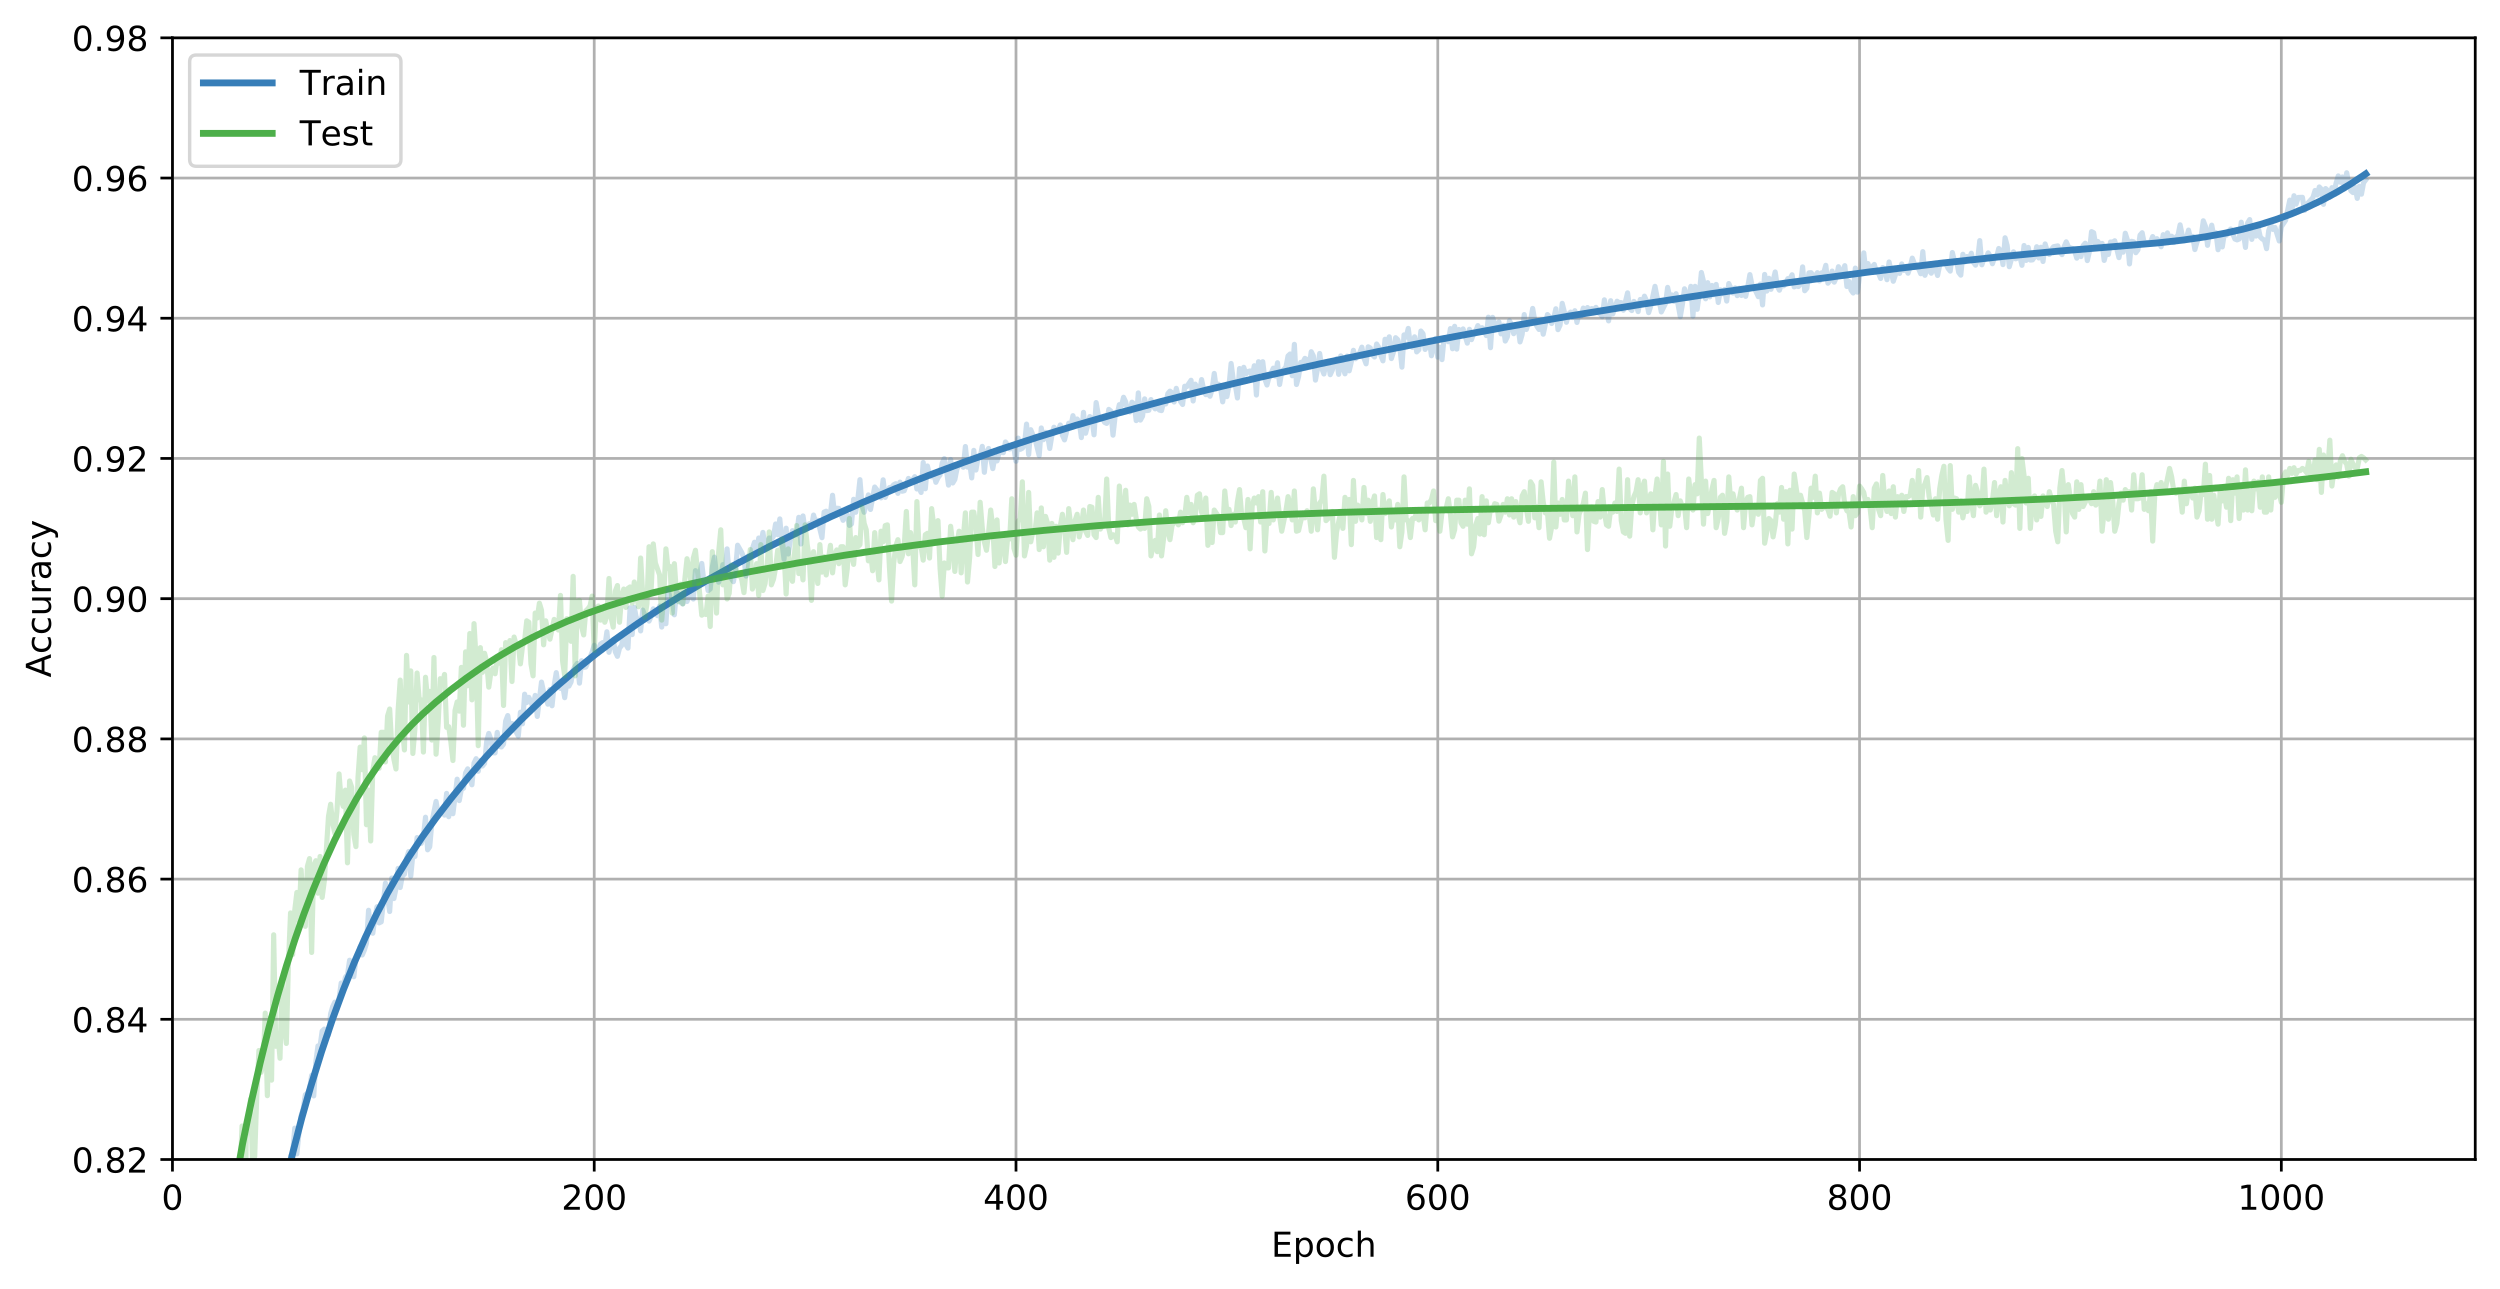 <?xml version="1.0" encoding="utf-8" standalone="no"?>
<!DOCTYPE svg PUBLIC "-//W3C//DTD SVG 1.1//EN"
  "http://www.w3.org/Graphics/SVG/1.1/DTD/svg11.dtd">
<!-- Created with matplotlib (https://matplotlib.org/) -->
<svg height="374.715pt" version="1.1" viewBox="0 0 726.944 374.715" width="726.944pt" xmlns="http://www.w3.org/2000/svg" xmlns:xlink="http://www.w3.org/1999/xlink">
 <defs>
  <style type="text/css">
*{stroke-linecap:butt;stroke-linejoin:round;white-space:pre;}
  </style>
 </defs>
 <g id="figure_1">
  <g id="patch_1">
   <path d="M 0 374.715 
L 726.944 374.715 
L 726.944 0 
L 0 0 
z
" style="fill:#ffffff;"/>
  </g>
  <g id="axes_1">
   <g id="patch_2">
    <path d="M 50.144 337.159 
L 719.744 337.159 
L 719.744 10.999 
L 50.144 10.999 
z
" style="fill:#ffffff;"/>
   </g>
   <g id="matplotlib.axis_1">
    <g id="xtick_1">
     <g id="line2d_1">
      <path clip-path="url(#p1892eb9dd0)" d="M 50.144 337.159 
L 50.144 10.999 
" style="fill:none;stroke:#b0b0b0;stroke-linecap:square;stroke-width:0.8;"/>
     </g>
     <g id="line2d_2">
      <defs>
       <path d="M 0 0 
L 0 3.5 
" id="m9e1c9aa22a" style="stroke:#000000;stroke-width:0.8;"/>
      </defs>
      <g>
       <use style="stroke:#000000;stroke-width:0.8;" x="50.144" xlink:href="#m9e1c9aa22a" y="337.159"/>
      </g>
     </g>
     <g id="text_1">
      <!-- 0 -->
      <defs>
       <path d="M 31.781 66.406 
Q 24.172 66.406 20.328 58.906 
Q 16.5 51.422 16.5 36.375 
Q 16.5 21.391 20.328 13.891 
Q 24.172 6.391 31.781 6.391 
Q 39.453 6.391 43.281 13.891 
Q 47.125 21.391 47.125 36.375 
Q 47.125 51.422 43.281 58.906 
Q 39.453 66.406 31.781 66.406 
z
M 31.781 74.219 
Q 44.047 74.219 50.516 64.516 
Q 56.984 54.828 56.984 36.375 
Q 56.984 17.969 50.516 8.266 
Q 44.047 -1.422 31.781 -1.422 
Q 19.531 -1.422 13.062 8.266 
Q 6.594 17.969 6.594 36.375 
Q 6.594 54.828 13.062 64.516 
Q 19.531 74.219 31.781 74.219 
z
" id="DejaVuSans-48"/>
      </defs>
      <g transform="translate(46.962 351.758)scale(0.1 -0.1)">
       <use xlink:href="#DejaVuSans-48"/>
      </g>
     </g>
    </g>
    <g id="xtick_2">
     <g id="line2d_3">
      <path clip-path="url(#p1892eb9dd0)" d="M 172.787 337.159 
L 172.787 10.999 
" style="fill:none;stroke:#b0b0b0;stroke-linecap:square;stroke-width:0.8;"/>
     </g>
     <g id="line2d_4">
      <g>
       <use style="stroke:#000000;stroke-width:0.8;" x="172.787" xlink:href="#m9e1c9aa22a" y="337.159"/>
      </g>
     </g>
     <g id="text_2">
      <!-- 200 -->
      <defs>
       <path d="M 19.188 8.297 
L 53.609 8.297 
L 53.609 0 
L 7.328 0 
L 7.328 8.297 
Q 12.938 14.109 22.625 23.891 
Q 32.328 33.688 34.812 36.531 
Q 39.547 41.844 41.422 45.531 
Q 43.312 49.219 43.312 52.781 
Q 43.312 58.594 39.234 62.25 
Q 35.156 65.922 28.609 65.922 
Q 23.969 65.922 18.812 64.312 
Q 13.672 62.703 7.812 59.422 
L 7.812 69.391 
Q 13.766 71.781 18.938 73 
Q 24.125 74.219 28.422 74.219 
Q 39.75 74.219 46.484 68.547 
Q 53.219 62.891 53.219 53.422 
Q 53.219 48.922 51.531 44.891 
Q 49.859 40.875 45.406 35.406 
Q 44.188 33.984 37.641 27.219 
Q 31.109 20.453 19.188 8.297 
z
" id="DejaVuSans-50"/>
      </defs>
      <g transform="translate(163.243 351.758)scale(0.1 -0.1)">
       <use xlink:href="#DejaVuSans-50"/>
       <use x="63.623" xlink:href="#DejaVuSans-48"/>
       <use x="127.246" xlink:href="#DejaVuSans-48"/>
      </g>
     </g>
    </g>
    <g id="xtick_3">
     <g id="line2d_5">
      <path clip-path="url(#p1892eb9dd0)" d="M 295.43 337.159 
L 295.43 10.999 
" style="fill:none;stroke:#b0b0b0;stroke-linecap:square;stroke-width:0.8;"/>
     </g>
     <g id="line2d_6">
      <g>
       <use style="stroke:#000000;stroke-width:0.8;" x="295.43" xlink:href="#m9e1c9aa22a" y="337.159"/>
      </g>
     </g>
     <g id="text_3">
      <!-- 400 -->
      <defs>
       <path d="M 37.797 64.312 
L 12.891 25.391 
L 37.797 25.391 
z
M 35.203 72.906 
L 47.609 72.906 
L 47.609 25.391 
L 58.016 25.391 
L 58.016 17.188 
L 47.609 17.188 
L 47.609 0 
L 37.797 0 
L 37.797 17.188 
L 4.891 17.188 
L 4.891 26.703 
z
" id="DejaVuSans-52"/>
      </defs>
      <g transform="translate(285.886 351.758)scale(0.1 -0.1)">
       <use xlink:href="#DejaVuSans-52"/>
       <use x="63.623" xlink:href="#DejaVuSans-48"/>
       <use x="127.246" xlink:href="#DejaVuSans-48"/>
      </g>
     </g>
    </g>
    <g id="xtick_4">
     <g id="line2d_7">
      <path clip-path="url(#p1892eb9dd0)" d="M 418.073 337.159 
L 418.073 10.999 
" style="fill:none;stroke:#b0b0b0;stroke-linecap:square;stroke-width:0.8;"/>
     </g>
     <g id="line2d_8">
      <g>
       <use style="stroke:#000000;stroke-width:0.8;" x="418.073" xlink:href="#m9e1c9aa22a" y="337.159"/>
      </g>
     </g>
     <g id="text_4">
      <!-- 600 -->
      <defs>
       <path d="M 33.016 40.375 
Q 26.375 40.375 22.484 35.828 
Q 18.609 31.297 18.609 23.391 
Q 18.609 15.531 22.484 10.953 
Q 26.375 6.391 33.016 6.391 
Q 39.656 6.391 43.531 10.953 
Q 47.406 15.531 47.406 23.391 
Q 47.406 31.297 43.531 35.828 
Q 39.656 40.375 33.016 40.375 
z
M 52.594 71.297 
L 52.594 62.312 
Q 48.875 64.062 45.094 64.984 
Q 41.312 65.922 37.594 65.922 
Q 27.828 65.922 22.672 59.328 
Q 17.531 52.734 16.797 39.406 
Q 19.672 43.656 24.016 45.922 
Q 28.375 48.188 33.594 48.188 
Q 44.578 48.188 50.953 41.516 
Q 57.328 34.859 57.328 23.391 
Q 57.328 12.156 50.688 5.359 
Q 44.047 -1.422 33.016 -1.422 
Q 20.359 -1.422 13.672 8.266 
Q 6.984 17.969 6.984 36.375 
Q 6.984 53.656 15.188 63.938 
Q 23.391 74.219 37.203 74.219 
Q 40.922 74.219 44.703 73.484 
Q 48.484 72.75 52.594 71.297 
z
" id="DejaVuSans-54"/>
      </defs>
      <g transform="translate(408.529 351.758)scale(0.1 -0.1)">
       <use xlink:href="#DejaVuSans-54"/>
       <use x="63.623" xlink:href="#DejaVuSans-48"/>
       <use x="127.246" xlink:href="#DejaVuSans-48"/>
      </g>
     </g>
    </g>
    <g id="xtick_5">
     <g id="line2d_9">
      <path clip-path="url(#p1892eb9dd0)" d="M 540.716 337.159 
L 540.716 10.999 
" style="fill:none;stroke:#b0b0b0;stroke-linecap:square;stroke-width:0.8;"/>
     </g>
     <g id="line2d_10">
      <g>
       <use style="stroke:#000000;stroke-width:0.8;" x="540.716" xlink:href="#m9e1c9aa22a" y="337.159"/>
      </g>
     </g>
     <g id="text_5">
      <!-- 800 -->
      <defs>
       <path d="M 31.781 34.625 
Q 24.75 34.625 20.719 30.859 
Q 16.703 27.094 16.703 20.516 
Q 16.703 13.922 20.719 10.156 
Q 24.75 6.391 31.781 6.391 
Q 38.812 6.391 42.859 10.172 
Q 46.922 13.969 46.922 20.516 
Q 46.922 27.094 42.891 30.859 
Q 38.875 34.625 31.781 34.625 
z
M 21.922 38.812 
Q 15.578 40.375 12.031 44.719 
Q 8.5 49.078 8.5 55.328 
Q 8.5 64.062 14.719 69.141 
Q 20.953 74.219 31.781 74.219 
Q 42.672 74.219 48.875 69.141 
Q 55.078 64.062 55.078 55.328 
Q 55.078 49.078 51.531 44.719 
Q 48 40.375 41.703 38.812 
Q 48.828 37.156 52.797 32.312 
Q 56.781 27.484 56.781 20.516 
Q 56.781 9.906 50.312 4.234 
Q 43.844 -1.422 31.781 -1.422 
Q 19.734 -1.422 13.25 4.234 
Q 6.781 9.906 6.781 20.516 
Q 6.781 27.484 10.781 32.312 
Q 14.797 37.156 21.922 38.812 
z
M 18.312 54.391 
Q 18.312 48.734 21.844 45.562 
Q 25.391 42.391 31.781 42.391 
Q 38.141 42.391 41.719 45.562 
Q 45.312 48.734 45.312 54.391 
Q 45.312 60.062 41.719 63.234 
Q 38.141 66.406 31.781 66.406 
Q 25.391 66.406 21.844 63.234 
Q 18.312 60.062 18.312 54.391 
z
" id="DejaVuSans-56"/>
      </defs>
      <g transform="translate(531.172 351.758)scale(0.1 -0.1)">
       <use xlink:href="#DejaVuSans-56"/>
       <use x="63.623" xlink:href="#DejaVuSans-48"/>
       <use x="127.246" xlink:href="#DejaVuSans-48"/>
      </g>
     </g>
    </g>
    <g id="xtick_6">
     <g id="line2d_11">
      <path clip-path="url(#p1892eb9dd0)" d="M 663.359 337.159 
L 663.359 10.999 
" style="fill:none;stroke:#b0b0b0;stroke-linecap:square;stroke-width:0.8;"/>
     </g>
     <g id="line2d_12">
      <g>
       <use style="stroke:#000000;stroke-width:0.8;" x="663.359" xlink:href="#m9e1c9aa22a" y="337.159"/>
      </g>
     </g>
     <g id="text_6">
      <!-- 1000 -->
      <defs>
       <path d="M 12.406 8.297 
L 28.516 8.297 
L 28.516 63.922 
L 10.984 60.406 
L 10.984 69.391 
L 28.422 72.906 
L 38.281 72.906 
L 38.281 8.297 
L 54.391 8.297 
L 54.391 0 
L 12.406 0 
z
" id="DejaVuSans-49"/>
      </defs>
      <g transform="translate(650.634 351.758)scale(0.1 -0.1)">
       <use xlink:href="#DejaVuSans-49"/>
       <use x="63.623" xlink:href="#DejaVuSans-48"/>
       <use x="127.246" xlink:href="#DejaVuSans-48"/>
       <use x="190.869" xlink:href="#DejaVuSans-48"/>
      </g>
     </g>
    </g>
    <g id="text_7">
     <!-- Epoch -->
     <defs>
      <path d="M 9.812 72.906 
L 55.906 72.906 
L 55.906 64.594 
L 19.672 64.594 
L 19.672 43.016 
L 54.391 43.016 
L 54.391 34.719 
L 19.672 34.719 
L 19.672 8.297 
L 56.781 8.297 
L 56.781 0 
L 9.812 0 
z
" id="DejaVuSans-69"/>
      <path d="M 18.109 8.203 
L 18.109 -20.797 
L 9.078 -20.797 
L 9.078 54.688 
L 18.109 54.688 
L 18.109 46.391 
Q 20.953 51.266 25.266 53.625 
Q 29.594 56 35.594 56 
Q 45.562 56 51.781 48.094 
Q 58.016 40.188 58.016 27.297 
Q 58.016 14.406 51.781 6.484 
Q 45.562 -1.422 35.594 -1.422 
Q 29.594 -1.422 25.266 0.953 
Q 20.953 3.328 18.109 8.203 
z
M 48.688 27.297 
Q 48.688 37.203 44.609 42.844 
Q 40.531 48.484 33.406 48.484 
Q 26.266 48.484 22.188 42.844 
Q 18.109 37.203 18.109 27.297 
Q 18.109 17.391 22.188 11.75 
Q 26.266 6.109 33.406 6.109 
Q 40.531 6.109 44.609 11.75 
Q 48.688 17.391 48.688 27.297 
z
" id="DejaVuSans-112"/>
      <path d="M 30.609 48.391 
Q 23.391 48.391 19.188 42.75 
Q 14.984 37.109 14.984 27.297 
Q 14.984 17.484 19.156 11.844 
Q 23.344 6.203 30.609 6.203 
Q 37.797 6.203 41.984 11.859 
Q 46.188 17.531 46.188 27.297 
Q 46.188 37.016 41.984 42.703 
Q 37.797 48.391 30.609 48.391 
z
M 30.609 56 
Q 42.328 56 49.016 48.375 
Q 55.719 40.766 55.719 27.297 
Q 55.719 13.875 49.016 6.219 
Q 42.328 -1.422 30.609 -1.422 
Q 18.844 -1.422 12.172 6.219 
Q 5.516 13.875 5.516 27.297 
Q 5.516 40.766 12.172 48.375 
Q 18.844 56 30.609 56 
z
" id="DejaVuSans-111"/>
      <path d="M 48.781 52.594 
L 48.781 44.188 
Q 44.969 46.297 41.141 47.344 
Q 37.312 48.391 33.406 48.391 
Q 24.656 48.391 19.812 42.844 
Q 14.984 37.312 14.984 27.297 
Q 14.984 17.281 19.812 11.734 
Q 24.656 6.203 33.406 6.203 
Q 37.312 6.203 41.141 7.25 
Q 44.969 8.297 48.781 10.406 
L 48.781 2.094 
Q 45.016 0.344 40.984 -0.531 
Q 36.969 -1.422 32.422 -1.422 
Q 20.062 -1.422 12.781 6.344 
Q 5.516 14.109 5.516 27.297 
Q 5.516 40.672 12.859 48.328 
Q 20.219 56 33.016 56 
Q 37.156 56 41.109 55.141 
Q 45.062 54.297 48.781 52.594 
z
" id="DejaVuSans-99"/>
      <path d="M 54.891 33.016 
L 54.891 0 
L 45.906 0 
L 45.906 32.719 
Q 45.906 40.484 42.875 44.328 
Q 39.844 48.188 33.797 48.188 
Q 26.516 48.188 22.312 43.547 
Q 18.109 38.922 18.109 30.906 
L 18.109 0 
L 9.078 0 
L 9.078 75.984 
L 18.109 75.984 
L 18.109 46.188 
Q 21.344 51.125 25.703 53.562 
Q 30.078 56 35.797 56 
Q 45.219 56 50.047 50.172 
Q 54.891 44.344 54.891 33.016 
z
" id="DejaVuSans-104"/>
     </defs>
     <g transform="translate(369.633 365.436)scale(0.1 -0.1)">
      <use xlink:href="#DejaVuSans-69"/>
      <use x="63.184" xlink:href="#DejaVuSans-112"/>
      <use x="126.66" xlink:href="#DejaVuSans-111"/>
      <use x="187.842" xlink:href="#DejaVuSans-99"/>
      <use x="242.822" xlink:href="#DejaVuSans-104"/>
     </g>
    </g>
   </g>
   <g id="matplotlib.axis_2">
    <g id="ytick_1">
     <g id="line2d_13">
      <path clip-path="url(#p1892eb9dd0)" d="M 50.144 337.159 
L 719.744 337.159 
" style="fill:none;stroke:#b0b0b0;stroke-linecap:square;stroke-width:0.8;"/>
     </g>
     <g id="line2d_14">
      <defs>
       <path d="M 0 0 
L -3.5 0 
" id="m06b4c95937" style="stroke:#000000;stroke-width:0.8;"/>
      </defs>
      <g>
       <use style="stroke:#000000;stroke-width:0.8;" x="50.144" xlink:href="#m06b4c95937" y="337.159"/>
      </g>
     </g>
     <g id="text_8">
      <!-- 0.82 -->
      <defs>
       <path d="M 10.688 12.406 
L 21 12.406 
L 21 0 
L 10.688 0 
z
" id="DejaVuSans-46"/>
      </defs>
      <g transform="translate(20.878 340.958)scale(0.1 -0.1)">
       <use xlink:href="#DejaVuSans-48"/>
       <use x="63.623" xlink:href="#DejaVuSans-46"/>
       <use x="95.41" xlink:href="#DejaVuSans-56"/>
       <use x="159.033" xlink:href="#DejaVuSans-50"/>
      </g>
     </g>
    </g>
    <g id="ytick_2">
     <g id="line2d_15">
      <path clip-path="url(#p1892eb9dd0)" d="M 50.144 296.389 
L 719.744 296.389 
" style="fill:none;stroke:#b0b0b0;stroke-linecap:square;stroke-width:0.8;"/>
     </g>
     <g id="line2d_16">
      <g>
       <use style="stroke:#000000;stroke-width:0.8;" x="50.144" xlink:href="#m06b4c95937" y="296.389"/>
      </g>
     </g>
     <g id="text_9">
      <!-- 0.84 -->
      <g transform="translate(20.878 300.188)scale(0.1 -0.1)">
       <use xlink:href="#DejaVuSans-48"/>
       <use x="63.623" xlink:href="#DejaVuSans-46"/>
       <use x="95.41" xlink:href="#DejaVuSans-56"/>
       <use x="159.033" xlink:href="#DejaVuSans-52"/>
      </g>
     </g>
    </g>
    <g id="ytick_3">
     <g id="line2d_17">
      <path clip-path="url(#p1892eb9dd0)" d="M 50.144 255.619 
L 719.744 255.619 
" style="fill:none;stroke:#b0b0b0;stroke-linecap:square;stroke-width:0.8;"/>
     </g>
     <g id="line2d_18">
      <g>
       <use style="stroke:#000000;stroke-width:0.8;" x="50.144" xlink:href="#m06b4c95937" y="255.619"/>
      </g>
     </g>
     <g id="text_10">
      <!-- 0.86 -->
      <g transform="translate(20.878 259.418)scale(0.1 -0.1)">
       <use xlink:href="#DejaVuSans-48"/>
       <use x="63.623" xlink:href="#DejaVuSans-46"/>
       <use x="95.41" xlink:href="#DejaVuSans-56"/>
       <use x="159.033" xlink:href="#DejaVuSans-54"/>
      </g>
     </g>
    </g>
    <g id="ytick_4">
     <g id="line2d_19">
      <path clip-path="url(#p1892eb9dd0)" d="M 50.144 214.849 
L 719.744 214.849 
" style="fill:none;stroke:#b0b0b0;stroke-linecap:square;stroke-width:0.8;"/>
     </g>
     <g id="line2d_20">
      <g>
       <use style="stroke:#000000;stroke-width:0.8;" x="50.144" xlink:href="#m06b4c95937" y="214.849"/>
      </g>
     </g>
     <g id="text_11">
      <!-- 0.88 -->
      <g transform="translate(20.878 218.648)scale(0.1 -0.1)">
       <use xlink:href="#DejaVuSans-48"/>
       <use x="63.623" xlink:href="#DejaVuSans-46"/>
       <use x="95.41" xlink:href="#DejaVuSans-56"/>
       <use x="159.033" xlink:href="#DejaVuSans-56"/>
      </g>
     </g>
    </g>
    <g id="ytick_5">
     <g id="line2d_21">
      <path clip-path="url(#p1892eb9dd0)" d="M 50.144 174.079 
L 719.744 174.079 
" style="fill:none;stroke:#b0b0b0;stroke-linecap:square;stroke-width:0.8;"/>
     </g>
     <g id="line2d_22">
      <g>
       <use style="stroke:#000000;stroke-width:0.8;" x="50.144" xlink:href="#m06b4c95937" y="174.079"/>
      </g>
     </g>
     <g id="text_12">
      <!-- 0.90 -->
      <defs>
       <path d="M 10.984 1.516 
L 10.984 10.5 
Q 14.703 8.734 18.5 7.812 
Q 22.312 6.891 25.984 6.891 
Q 35.75 6.891 40.891 13.453 
Q 46.047 20.016 46.781 33.406 
Q 43.953 29.203 39.594 26.953 
Q 35.25 24.703 29.984 24.703 
Q 19.047 24.703 12.672 31.312 
Q 6.297 37.938 6.297 49.422 
Q 6.297 60.641 12.938 67.422 
Q 19.578 74.219 30.609 74.219 
Q 43.266 74.219 49.922 64.516 
Q 56.594 54.828 56.594 36.375 
Q 56.594 19.141 48.406 8.859 
Q 40.234 -1.422 26.422 -1.422 
Q 22.703 -1.422 18.891 -0.688 
Q 15.094 0.047 10.984 1.516 
z
M 30.609 32.422 
Q 37.25 32.422 41.125 36.953 
Q 45.016 41.5 45.016 49.422 
Q 45.016 57.281 41.125 61.844 
Q 37.25 66.406 30.609 66.406 
Q 23.969 66.406 20.094 61.844 
Q 16.219 57.281 16.219 49.422 
Q 16.219 41.5 20.094 36.953 
Q 23.969 32.422 30.609 32.422 
z
" id="DejaVuSans-57"/>
      </defs>
      <g transform="translate(20.878 177.878)scale(0.1 -0.1)">
       <use xlink:href="#DejaVuSans-48"/>
       <use x="63.623" xlink:href="#DejaVuSans-46"/>
       <use x="95.41" xlink:href="#DejaVuSans-57"/>
       <use x="159.033" xlink:href="#DejaVuSans-48"/>
      </g>
     </g>
    </g>
    <g id="ytick_6">
     <g id="line2d_23">
      <path clip-path="url(#p1892eb9dd0)" d="M 50.144 133.309 
L 719.744 133.309 
" style="fill:none;stroke:#b0b0b0;stroke-linecap:square;stroke-width:0.8;"/>
     </g>
     <g id="line2d_24">
      <g>
       <use style="stroke:#000000;stroke-width:0.8;" x="50.144" xlink:href="#m06b4c95937" y="133.309"/>
      </g>
     </g>
     <g id="text_13">
      <!-- 0.92 -->
      <g transform="translate(20.878 137.108)scale(0.1 -0.1)">
       <use xlink:href="#DejaVuSans-48"/>
       <use x="63.623" xlink:href="#DejaVuSans-46"/>
       <use x="95.41" xlink:href="#DejaVuSans-57"/>
       <use x="159.033" xlink:href="#DejaVuSans-50"/>
      </g>
     </g>
    </g>
    <g id="ytick_7">
     <g id="line2d_25">
      <path clip-path="url(#p1892eb9dd0)" d="M 50.144 92.539 
L 719.744 92.539 
" style="fill:none;stroke:#b0b0b0;stroke-linecap:square;stroke-width:0.8;"/>
     </g>
     <g id="line2d_26">
      <g>
       <use style="stroke:#000000;stroke-width:0.8;" x="50.144" xlink:href="#m06b4c95937" y="92.539"/>
      </g>
     </g>
     <g id="text_14">
      <!-- 0.94 -->
      <g transform="translate(20.878 96.338)scale(0.1 -0.1)">
       <use xlink:href="#DejaVuSans-48"/>
       <use x="63.623" xlink:href="#DejaVuSans-46"/>
       <use x="95.41" xlink:href="#DejaVuSans-57"/>
       <use x="159.033" xlink:href="#DejaVuSans-52"/>
      </g>
     </g>
    </g>
    <g id="ytick_8">
     <g id="line2d_27">
      <path clip-path="url(#p1892eb9dd0)" d="M 50.144 51.769 
L 719.744 51.769 
" style="fill:none;stroke:#b0b0b0;stroke-linecap:square;stroke-width:0.8;"/>
     </g>
     <g id="line2d_28">
      <g>
       <use style="stroke:#000000;stroke-width:0.8;" x="50.144" xlink:href="#m06b4c95937" y="51.769"/>
      </g>
     </g>
     <g id="text_15">
      <!-- 0.96 -->
      <g transform="translate(20.878 55.568)scale(0.1 -0.1)">
       <use xlink:href="#DejaVuSans-48"/>
       <use x="63.623" xlink:href="#DejaVuSans-46"/>
       <use x="95.41" xlink:href="#DejaVuSans-57"/>
       <use x="159.033" xlink:href="#DejaVuSans-54"/>
      </g>
     </g>
    </g>
    <g id="ytick_9">
     <g id="line2d_29">
      <path clip-path="url(#p1892eb9dd0)" d="M 50.144 10.999 
L 719.744 10.999 
" style="fill:none;stroke:#b0b0b0;stroke-linecap:square;stroke-width:0.8;"/>
     </g>
     <g id="line2d_30">
      <g>
       <use style="stroke:#000000;stroke-width:0.8;" x="50.144" xlink:href="#m06b4c95937" y="10.999"/>
      </g>
     </g>
     <g id="text_16">
      <!-- 0.98 -->
      <g transform="translate(20.878 14.798)scale(0.1 -0.1)">
       <use xlink:href="#DejaVuSans-48"/>
       <use x="63.623" xlink:href="#DejaVuSans-46"/>
       <use x="95.41" xlink:href="#DejaVuSans-57"/>
       <use x="159.033" xlink:href="#DejaVuSans-56"/>
      </g>
     </g>
    </g>
    <g id="text_17">
     <!-- Accuracy -->
     <defs>
      <path d="M 34.188 63.188 
L 20.797 26.906 
L 47.609 26.906 
z
M 28.609 72.906 
L 39.797 72.906 
L 67.578 0 
L 57.328 0 
L 50.688 18.703 
L 17.828 18.703 
L 11.188 0 
L 0.781 0 
z
" id="DejaVuSans-65"/>
      <path d="M 8.5 21.578 
L 8.5 54.688 
L 17.484 54.688 
L 17.484 21.922 
Q 17.484 14.156 20.5 10.266 
Q 23.531 6.391 29.594 6.391 
Q 36.859 6.391 41.078 11.031 
Q 45.312 15.672 45.312 23.688 
L 45.312 54.688 
L 54.297 54.688 
L 54.297 0 
L 45.312 0 
L 45.312 8.406 
Q 42.047 3.422 37.719 1 
Q 33.406 -1.422 27.688 -1.422 
Q 18.266 -1.422 13.375 4.438 
Q 8.5 10.297 8.5 21.578 
z
M 31.109 56 
z
" id="DejaVuSans-117"/>
      <path d="M 41.109 46.297 
Q 39.594 47.172 37.812 47.578 
Q 36.031 48 33.891 48 
Q 26.266 48 22.188 43.047 
Q 18.109 38.094 18.109 28.812 
L 18.109 0 
L 9.078 0 
L 9.078 54.688 
L 18.109 54.688 
L 18.109 46.188 
Q 20.953 51.172 25.484 53.578 
Q 30.031 56 36.531 56 
Q 37.453 56 38.578 55.875 
Q 39.703 55.766 41.062 55.516 
z
" id="DejaVuSans-114"/>
      <path d="M 34.281 27.484 
Q 23.391 27.484 19.188 25 
Q 14.984 22.516 14.984 16.5 
Q 14.984 11.719 18.141 8.906 
Q 21.297 6.109 26.703 6.109 
Q 34.188 6.109 38.703 11.406 
Q 43.219 16.703 43.219 25.484 
L 43.219 27.484 
z
M 52.203 31.203 
L 52.203 0 
L 43.219 0 
L 43.219 8.297 
Q 40.141 3.328 35.547 0.953 
Q 30.953 -1.422 24.312 -1.422 
Q 15.922 -1.422 10.953 3.297 
Q 6 8.016 6 15.922 
Q 6 25.141 12.172 29.828 
Q 18.359 34.516 30.609 34.516 
L 43.219 34.516 
L 43.219 35.406 
Q 43.219 41.609 39.141 45 
Q 35.062 48.391 27.688 48.391 
Q 23 48.391 18.547 47.266 
Q 14.109 46.141 10.016 43.891 
L 10.016 52.203 
Q 14.938 54.109 19.578 55.047 
Q 24.219 56 28.609 56 
Q 40.484 56 46.344 49.844 
Q 52.203 43.703 52.203 31.203 
z
" id="DejaVuSans-97"/>
      <path d="M 32.172 -5.078 
Q 28.375 -14.844 24.75 -17.812 
Q 21.141 -20.797 15.094 -20.797 
L 7.906 -20.797 
L 7.906 -13.281 
L 13.188 -13.281 
Q 16.891 -13.281 18.938 -11.516 
Q 21 -9.766 23.484 -3.219 
L 25.094 0.875 
L 2.984 54.688 
L 12.5 54.688 
L 29.594 11.922 
L 46.688 54.688 
L 56.203 54.688 
z
" id="DejaVuSans-121"/>
     </defs>
     <g transform="translate(14.798 196.994)rotate(-90)scale(0.1 -0.1)">
      <use xlink:href="#DejaVuSans-65"/>
      <use x="68.393" xlink:href="#DejaVuSans-99"/>
      <use x="123.373" xlink:href="#DejaVuSans-99"/>
      <use x="178.354" xlink:href="#DejaVuSans-117"/>
      <use x="241.732" xlink:href="#DejaVuSans-114"/>
      <use x="282.846" xlink:href="#DejaVuSans-97"/>
      <use x="344.125" xlink:href="#DejaVuSans-99"/>
      <use x="399.105" xlink:href="#DejaVuSans-121"/>
     </g>
    </g>
   </g>
   <g id="line2d_31">
    <path clip-path="url(#p1892eb9dd0)" d="M 77.014 375.715 
L 78.819 365.231 
L 80.732 355.13 
L 82.645 345.95 
L 85.196 334.943 
L 87.748 325.098 
L 90.299 316.141 
L 93.487 305.836 
L 96.676 296.385 
L 99.865 287.728 
L 103.054 279.803 
L 106.243 272.55 
L 109.432 265.908 
L 112.62 259.816 
L 115.809 254.213 
L 118.998 249.038 
L 122.825 243.308 
L 126.651 238.002 
L 131.116 232.207 
L 136.218 225.957 
L 141.32 220.065 
L 146.422 214.513 
L 151.524 209.282 
L 156.626 204.355 
L 161.729 199.71 
L 167.469 194.801 
L 173.208 190.201 
L 178.948 185.882 
L 185.326 181.382 
L 191.704 177.159 
L 198.719 172.792 
L 206.372 168.304 
L 214.663 163.697 
L 223.592 158.987 
L 232.521 154.525 
L 241.45 150.299 
L 251.016 146.021 
L 260.583 141.988 
L 270.149 138.186 
L 280.353 134.37 
L 290.558 130.784 
L 301.4 127.208 
L 312.88 123.661 
L 324.997 120.159 
L 337.753 116.711 
L 351.146 113.318 
L 366.452 109.678 
L 383.672 105.823 
L 400.892 102.194 
L 418.749 98.655 
L 437.244 95.215 
L 456.377 91.88 
L 476.786 88.553 
L 497.832 85.349 
L 520.154 82.175 
L 543.752 79.045 
L 564.16 76.558 
L 582.018 74.605 
L 598.6 73.017 
L 614.544 71.722 
L 627.299 70.643 
L 634.952 69.78 
L 641.33 68.847 
L 647.07 67.79 
L 652.172 66.642 
L 657.274 65.267 
L 661.739 63.853 
L 666.203 62.223 
L 670.667 60.357 
L 675.132 58.233 
L 679.596 55.833 
L 683.423 53.54 
L 687.249 51.017 
L 687.887 50.574 
L 687.887 50.574 
" style="fill:none;stroke:#377eb8;stroke-linecap:square;stroke-width:2;"/>
   </g>
   <g id="line2d_32">
    <path clip-path="url(#p1892eb9dd0)" d="M 65.886 375.715 
L 66.701 363.583 
L 67.977 349.565 
L 69.252 339.791 
L 70.528 332.58 
L 73.079 320.346 
L 75.63 309.144 
L 78.181 298.883 
L 80.732 289.485 
L 83.283 280.874 
L 85.834 272.971 
L 88.385 265.701 
L 90.936 258.985 
L 94.125 251.275 
L 97.314 244.271 
L 100.503 237.924 
L 103.692 232.182 
L 106.881 226.998 
L 110.069 222.32 
L 113.258 218.099 
L 116.447 214.285 
L 119.636 210.828 
L 122.825 207.678 
L 126.651 204.235 
L 131.116 200.57 
L 135.58 197.187 
L 140.044 194.059 
L 144.509 191.172 
L 149.611 188.15 
L 154.713 185.405 
L 159.815 182.916 
L 164.917 180.663 
L 170.657 178.385 
L 176.397 176.351 
L 182.775 174.342 
L 189.79 172.392 
L 197.444 170.513 
L 206.372 168.561 
L 218.49 166.152 
L 231.883 163.714 
L 245.276 161.501 
L 259.307 159.412 
L 273.338 157.545 
L 288.007 155.818 
L 303.313 154.244 
L 319.257 152.837 
L 335.839 151.606 
L 353.059 150.556 
L 370.917 149.688 
L 390.05 148.979 
L 411.734 148.403 
L 437.244 147.957 
L 472.959 147.581 
L 529.721 146.986 
L 555.231 146.483 
L 576.916 145.839 
L 596.049 145.056 
L 613.906 144.106 
L 630.488 143.005 
L 646.432 141.723 
L 661.739 140.264 
L 676.407 138.637 
L 687.887 137.196 
L 687.887 137.196 
" style="fill:none;stroke:#4daf4a;stroke-linecap:square;stroke-width:2;"/>
   </g>
   <g id="line2d_33">
    <path clip-path="url(#p1892eb9dd0)" d="M 76.539 375.715 
L 77.125 371.865 
L 77.738 370.285 
L 78.302 375.715 
M 78.375 375.715 
L 78.965 363.354 
L 79.578 360.347 
L 80.191 353.824 
L 80.804 356.219 
L 81.418 347.148 
L 82.031 351.938 
L 82.644 347.25 
L 83.257 346.129 
L 83.871 344.294 
L 84.484 336.191 
L 85.097 335.223 
L 85.71 328.037 
L 86.323 335.528 
L 86.937 329.311 
L 87.55 324.419 
L 88.163 322.431 
L 88.776 318.354 
L 89.39 317.946 
L 90.003 316.723 
L 90.616 312.697 
L 91.229 318.66 
L 91.842 308.722 
L 92.456 304.136 
L 93.069 304.136 
L 93.682 299.804 
L 94.295 299.243 
L 94.908 301.18 
L 95.522 300.925 
L 96.135 294.809 
L 96.748 292.669 
L 97.361 291.395 
L 97.975 293.28 
L 98.588 290.427 
L 99.201 285.84 
L 99.814 287.369 
L 100.427 284.158 
L 101.041 283.445 
L 101.654 279.215 
L 102.267 281.253 
L 102.88 284.005 
L 103.493 278.807 
L 104.107 278.043 
L 104.72 275.24 
L 105.333 277.686 
L 105.946 276.259 
L 106.56 274.272 
L 107.173 264.691 
L 107.786 270.347 
L 108.399 271.367 
L 109.012 266.729 
L 109.626 263.671 
L 110.239 268.36 
L 110.852 268.054 
L 112.078 256.791 
L 113.305 265.047 
L 113.918 255.313 
L 114.531 261.276 
L 115.145 258.32 
L 115.758 252.511 
L 116.371 258.065 
L 116.984 254.702 
L 117.597 254.192 
L 118.211 249.606 
L 118.824 247.618 
L 119.437 254.753 
L 120.05 248.484 
L 120.663 249.045 
L 121.277 243.541 
L 121.89 244.713 
L 122.503 245.223 
L 123.116 243.184 
L 123.73 237.629 
L 124.343 247.108 
L 124.956 246.242 
L 125.569 239.158 
L 126.796 233.043 
L 127.409 236.763 
L 128.022 235.999 
L 128.635 235.591 
L 129.248 237.018 
L 129.862 230.699 
L 130.475 237.477 
L 131.088 233.196 
L 131.701 236.61 
L 132.928 226.571 
L 133.541 232.788 
L 134.154 229.475 
L 134.767 229.221 
L 135.381 224.736 
L 135.994 223.564 
L 136.607 226.214 
L 137.22 228.201 
L 137.833 221.882 
L 138.447 220.608 
L 139.06 224.277 
L 139.673 221.118 
L 140.286 222.748 
L 140.9 221.984 
L 141.513 215.614 
L 142.126 213.269 
L 142.739 215.053 
L 143.352 218.875 
L 143.966 218.926 
L 144.579 212.964 
L 145.192 217.041 
L 145.805 217.194 
L 146.418 216.378 
L 147.032 209.651 
L 147.645 208.071 
L 148.258 212.352 
L 148.871 210.365 
L 149.485 212.199 
L 150.098 212.862 
L 150.711 214.034 
L 151.324 207.103 
L 151.937 210.466 
L 152.551 201.854 
L 153.164 204.3 
L 153.777 202.771 
L 154.39 204.096 
L 155.003 205.829 
L 155.617 202.21 
L 156.23 208.326 
L 157.456 198.337 
L 158.07 201.242 
L 158.683 202.72 
L 159.296 204.759 
L 159.909 200.478 
L 160.522 205.217 
L 161.136 199.306 
L 161.749 195.585 
L 162.362 199.662 
L 162.975 200.172 
L 163.589 199.153 
L 164.202 202.873 
L 164.815 198.184 
L 165.428 199.509 
L 166.041 198.337 
L 166.655 194.77 
L 167.268 193.7 
L 167.881 192.884 
L 168.494 198.643 
L 169.107 192.12 
L 169.721 194.056 
L 170.334 193.955 
L 171.56 191.203 
L 172.174 189.623 
L 172.787 187.635 
L 173.4 189.215 
L 174.013 188.858 
L 174.626 187.278 
L 175.24 186.871 
L 175.853 188.145 
L 176.466 183.711 
L 177.079 189.674 
L 177.692 186.922 
L 178.306 186.004 
L 178.919 189.521 
L 179.532 190.846 
L 180.145 188.451 
L 180.759 187.686 
L 181.372 184.374 
L 181.985 187.38 
L 182.598 188.451 
L 183.211 176.729 
L 183.825 184.527 
L 184.438 176.627 
L 185.051 179.838 
L 185.664 180.042 
L 186.277 183.456 
L 186.891 177.392 
L 187.504 178.921 
L 188.73 180.602 
L 189.344 179.226 
L 189.957 177.035 
L 190.57 178.258 
L 191.183 179.023 
L 191.796 176.22 
L 192.41 182.335 
L 193.023 178.309 
L 193.636 181.367 
L 194.249 171.429 
L 194.862 173.875 
L 195.476 174.589 
L 196.089 178.768 
L 196.702 172.041 
L 197.315 172.907 
L 197.929 175.149 
L 198.542 175.608 
L 199.155 172.805 
L 199.768 174.895 
L 200.995 171.276 
L 201.608 174.181 
L 202.221 165.925 
L 202.834 168.881 
L 203.447 166.995 
L 204.061 163.836 
L 204.674 169.136 
L 205.287 168.422 
L 205.9 171.735 
L 206.514 171.276 
L 207.127 164.906 
L 207.74 162.001 
L 208.353 167.352 
L 208.966 169.289 
L 209.58 167.76 
L 210.193 164.192 
L 210.806 167.25 
L 211.419 159.606 
L 212.032 167.199 
L 213.259 169.136 
L 213.872 165.67 
L 214.485 158.536 
L 215.712 160.727 
L 216.325 162.358 
L 216.938 167.505 
L 217.551 161.695 
L 218.165 162.358 
L 218.778 159.555 
L 219.391 157.669 
L 220.004 160.625 
L 220.617 156.446 
L 221.231 158.383 
L 221.844 154.815 
L 222.457 159.147 
L 223.07 158.23 
L 223.684 156.446 
L 224.297 156.803 
L 224.91 155.937 
L 225.523 152.369 
L 226.136 155.478 
L 226.75 150.891 
L 227.363 157.771 
L 227.976 162.613 
L 228.589 153.592 
L 229.202 161.084 
L 229.816 157.16 
L 230.429 154.306 
L 231.655 155.478 
L 232.269 150.433 
L 232.882 158.179 
L 233.495 150.025 
L 234.108 154.153 
L 235.335 152.267 
L 235.948 153.388 
L 236.561 149.77 
L 237.174 151.91 
L 237.788 151.299 
L 239.014 156.344 
L 239.627 148.904 
L 240.24 148.649 
L 240.854 149.413 
L 241.467 149.464 
L 242.08 144.011 
L 242.693 149.821 
L 243.306 147.783 
L 243.92 147.834 
L 245.146 151.299 
L 245.759 149.362 
L 246.373 149.77 
L 246.986 152.777 
L 247.599 152.318 
L 248.212 145.184 
L 248.825 148.955 
L 249.439 145.184 
L 250.052 139.476 
L 250.665 147.018 
L 251.278 148.955 
L 252.505 143.909 
L 253.118 148.139 
L 254.344 141.616 
L 255.571 143.196 
L 256.184 144.776 
L 256.797 139.527 
L 257.41 144.623 
L 258.637 141.769 
L 259.25 141.718 
L 259.863 140.954 
L 260.476 140.648 
L 261.09 143.451 
L 261.703 140.189 
L 262.316 142.839 
L 262.929 142.686 
L 264.156 139.119 
L 264.769 140.444 
L 265.995 138.609 
L 266.609 142.177 
L 267.222 141.871 
L 267.835 143.196 
L 268.448 134.481 
L 269.061 142.126 
L 269.675 135.501 
L 270.288 138.151 
L 270.901 138.66 
L 271.514 137.641 
L 272.128 140.24 
L 272.741 138.915 
L 273.354 138.1 
L 273.967 134.634 
L 274.58 133.36 
L 275.194 136.673 
L 275.807 141.056 
L 276.42 133.615 
L 277.033 140.444 
L 277.646 139.425 
L 278.26 136.367 
L 278.873 135.093 
L 279.486 134.787 
L 280.099 135.857 
L 280.713 129.844 
L 281.326 135.806 
L 281.939 134.583 
L 282.552 138.966 
L 283.165 130.965 
L 283.779 136.673 
L 284.392 133.156 
L 285.005 132.952 
L 285.618 129.793 
L 286.231 137.335 
L 286.845 131.424 
L 287.458 130.404 
L 288.684 136.265 
L 289.298 132.902 
L 289.911 134.023 
L 290.524 131.577 
L 291.137 131.526 
L 291.75 131.627 
L 292.364 128.519 
L 292.977 129.283 
L 293.59 130.557 
L 294.203 130.251 
L 294.816 130.302 
L 295.43 134.125 
L 296.043 127.398 
L 296.656 130.659 
L 297.269 130.353 
L 297.883 129.385 
L 298.496 123.321 
L 299.109 132.188 
L 299.722 124.951 
L 300.335 126.48 
L 300.949 127.601 
L 302.175 132.494 
L 302.788 124.442 
L 303.401 127.856 
L 304.015 125.716 
L 304.628 126.633 
L 305.241 130.404 
L 305.854 126.633 
L 306.468 124.238 
L 307.081 125.461 
L 307.694 125.155 
L 308.307 123.575 
L 308.92 126.582 
L 309.534 127.907 
L 310.76 123.066 
L 311.373 124.085 
L 311.987 120.874 
L 312.6 123.27 
L 313.213 121.843 
L 313.826 122.709 
L 314.439 127.245 
L 315.053 119.906 
L 315.666 125.971 
L 316.892 121.129 
L 317.505 121.588 
L 318.119 126.429 
L 318.732 117.052 
L 319.345 120.569 
L 319.958 121.741 
L 320.572 121.435 
L 321.185 122.811 
L 321.798 123.117 
L 322.411 119.04 
L 323.024 119.549 
L 323.638 126.531 
L 324.251 121.078 
L 324.864 120.314 
L 325.477 117.664 
L 326.09 118.02 
L 326.704 115.523 
L 327.317 116.848 
L 327.93 119.498 
L 328.543 119.804 
L 329.157 116.95 
L 329.77 117.46 
L 330.383 122.301 
L 330.996 114.249 
L 331.609 122.148 
L 332.223 121.027 
L 332.836 115.982 
L 333.449 119.396 
L 334.062 119.295 
L 334.675 116.186 
L 335.289 118.122 
L 335.902 118.887 
L 336.515 117.817 
L 337.128 119.244 
L 337.742 119.396 
L 338.355 116.848 
L 338.968 117.46 
L 339.581 114.453 
L 340.194 113.74 
L 340.808 114.198 
L 341.421 116.899 
L 342.034 112.924 
L 342.647 115.421 
L 343.26 116.746 
L 343.874 117.613 
L 344.487 112.313 
L 345.1 112.415 
L 346.327 110.58 
L 346.94 116.594 
L 347.553 111.701 
L 348.166 113.077 
L 348.779 114.045 
L 349.393 110.376 
L 350.006 113.332 
L 350.619 114.759 
L 351.232 114.504 
L 351.845 115.217 
L 352.459 113.179 
L 353.072 108.592 
L 353.685 113.077 
L 354.298 111.701 
L 354.912 112.822 
L 355.525 116.848 
L 356.138 112.924 
L 356.751 115.319 
L 357.364 112.16 
L 357.978 105.688 
L 358.591 110.325 
L 359.204 111.956 
L 359.817 115.727 
L 360.43 107.165 
L 361.044 110.58 
L 361.657 106.809 
L 362.27 108.745 
L 362.883 108.032 
L 363.497 107.879 
L 364.11 109.408 
L 364.723 106.35 
L 365.336 114.861 
L 365.949 105.178 
L 366.563 107.726 
L 367.176 105.178 
L 367.789 110.172 
L 368.402 111.956 
L 369.015 109.663 
L 369.629 108.491 
L 370.242 107.064 
L 370.855 109.357 
L 371.468 105.484 
L 372.082 111.803 
L 372.695 108.083 
L 373.921 106.758 
L 374.534 103.496 
L 375.148 102.936 
L 375.761 109.255 
L 376.374 100.133 
L 376.987 111.803 
L 377.601 109.51 
L 378.214 105.382 
L 378.827 105.382 
L 379.44 104.21 
L 380.053 104.566 
L 380.667 106.554 
L 381.28 102.273 
L 381.893 103.496 
L 382.506 110.529 
L 383.119 107.114 
L 383.733 102.783 
L 384.346 107.114 
L 384.959 108.745 
L 385.572 105.28 
L 386.186 105.025 
L 386.799 108.949 
L 387.412 107.573 
L 388.025 104.821 
L 388.638 104.363 
L 389.252 108.847 
L 389.865 103.496 
L 390.478 106.911 
L 391.091 108.694 
L 391.704 103.547 
L 392.318 107.828 
L 392.931 105.229 
L 393.544 101.865 
L 394.157 104.312 
L 395.384 102.579 
L 395.997 100.948 
L 396.61 104.159 
L 397.223 105.789 
L 397.837 100.846 
L 398.45 101.203 
L 399.063 103.19 
L 399.676 103.802 
L 400.289 100.031 
L 400.903 100.999 
L 401.516 103.343 
L 402.129 104.923 
L 402.742 98.655 
L 403.356 99.623 
L 403.969 97.941 
L 404.582 104.261 
L 405.195 102.324 
L 405.808 98.196 
L 406.422 98.757 
L 407.035 100.846 
L 407.648 106.758 
L 408.261 97.381 
L 408.874 98.043 
L 409.488 95.495 
L 410.101 100.285 
L 410.714 100.999 
L 411.327 97.941 
L 411.941 102.324 
L 412.554 101.712 
L 413.167 96.259 
L 413.78 97.024 
L 414.393 101.611 
L 415.007 100.438 
L 415.62 98.96 
L 416.233 103.445 
L 416.846 100.642 
L 417.459 98.4 
L 418.073 103.853 
L 418.686 100.999 
L 419.299 104.566 
L 419.912 98.247 
L 420.526 98.553 
L 421.139 99.368 
L 421.752 95.546 
L 422.365 101.407 
L 422.978 94.884 
L 423.592 101.509 
L 424.205 95.801 
L 424.818 96.412 
L 425.431 95.648 
L 426.658 99.776 
L 427.271 95.75 
L 427.884 98.757 
L 428.497 96.871 
L 429.111 96.259 
L 429.724 94.68 
L 430.337 95.903 
L 430.95 95.291 
L 431.563 95.903 
L 432.177 97.585 
L 432.79 92.233 
L 433.403 101.101 
L 434.016 92.284 
L 434.629 94.323 
L 435.243 95.291 
L 435.856 93.609 
L 436.469 97.075 
L 437.082 94.578 
L 437.696 99.164 
L 438.309 97.941 
L 438.922 93.253 
L 439.535 94.425 
L 440.148 97.024 
L 441.375 94.629 
L 441.988 99.419 
L 442.601 97.279 
L 443.214 91.469 
L 443.828 95.801 
L 444.441 93.813 
L 445.054 93.304 
L 445.667 89.685 
L 446.281 93.304 
L 446.894 94.884 
L 447.507 95.801 
L 448.12 93.609 
L 448.733 97.177 
L 449.96 91.469 
L 450.573 92.182 
L 451.186 94.068 
L 451.8 92.488 
L 452.413 89.787 
L 453.026 95.852 
L 453.639 94.527 
L 454.252 88.207 
L 454.866 90.654 
L 455.479 93.711 
L 456.092 91.316 
L 456.705 90.756 
L 457.318 92.335 
L 457.932 90.348 
L 458.545 93.762 
L 459.158 91.163 
L 459.771 91.877 
L 460.385 89.583 
L 460.998 90.603 
L 461.611 89.431 
L 462.224 90.603 
L 462.837 89.736 
L 463.451 90.042 
L 464.064 89.38 
L 464.677 90.908 
L 465.29 91.265 
L 465.903 92.081 
L 466.517 87.188 
L 467.743 93.304 
L 468.356 87.443 
L 468.97 91.265 
L 470.196 87.596 
L 470.809 88.004 
L 471.422 88.004 
L 472.036 90.195 
L 473.262 85.15 
L 473.875 89.736 
L 474.488 90.297 
L 475.102 87.647 
L 475.715 88.462 
L 476.328 90.603 
L 476.941 87.086 
L 477.555 88.156 
L 478.168 86.118 
L 478.781 87.494 
L 479.394 90.908 
L 480.007 88.972 
L 481.234 83.264 
L 481.847 86.475 
L 482.46 87.596 
L 483.073 90.705 
L 484.3 88.207 
L 484.913 83.57 
L 485.526 86.475 
L 486.14 85.761 
L 486.753 87.647 
L 487.366 85.405 
L 488.592 92.081 
L 489.206 88.462 
L 489.819 83.978 
L 490.432 86.526 
L 491.045 86.831 
L 491.658 83.264 
L 492.272 91.928 
L 492.885 83.264 
L 493.498 89.94 
L 494.111 85.455 
L 494.725 79.238 
L 495.338 81.837 
L 495.951 86.882 
L 496.564 82.194 
L 497.177 86.322 
L 497.791 83.009 
L 498.404 85.71 
L 499.017 82.703 
L 499.63 87.953 
L 500.243 84.283 
L 500.857 85.405 
L 501.47 84.181 
L 502.083 87.545 
L 502.696 82.449 
L 503.923 85.201 
L 504.536 83.723 
L 505.149 85.965 
L 505.762 83.825 
L 506.376 85.914 
L 506.989 83.927 
L 507.602 86.169 
L 508.215 83.366 
L 508.828 79.85 
L 509.442 82.907 
L 510.055 83.621 
L 511.281 86.271 
L 511.895 82.602 
L 512.508 88.666 
L 513.121 79.799 
L 513.734 84.64 
L 514.347 80.92 
L 514.961 84.13 
L 516.187 79.085 
L 516.8 83.213 
L 517.413 84.385 
L 518.027 82.5 
L 518.64 83.111 
L 519.253 82.347 
L 519.866 81.022 
L 520.48 81.073 
L 521.093 79.9 
L 521.706 83.417 
L 522.319 83.111 
L 522.932 83.315 
L 523.546 82.602 
L 524.159 77.607 
L 524.772 84.538 
L 525.385 83.825 
L 525.999 79.34 
L 526.612 79.289 
L 527.225 80.053 
L 527.838 80.461 
L 528.451 79.289 
L 529.065 81.684 
L 529.678 79.34 
L 530.291 79.34 
L 530.904 77.149 
L 531.517 82.347 
L 532.131 81.531 
L 532.744 78.83 
L 533.357 82.041 
L 533.97 80.614 
L 534.584 77.556 
L 535.197 79.799 
L 535.81 78.728 
L 536.423 77.25 
L 537.036 83.315 
L 537.65 81.837 
L 538.263 84.385 
L 538.876 85.201 
L 539.489 77.964 
L 540.102 84.946 
L 540.716 80.104 
L 541.329 79.085 
L 541.942 73.53 
L 542.555 78.983 
L 543.169 76.639 
L 543.782 79.034 
L 544.395 77.556 
L 545.008 76.894 
L 545.621 79.136 
L 546.235 79.442 
L 546.848 80.971 
L 547.461 77.811 
L 548.074 78.27 
L 548.687 81.327 
L 549.301 76.18 
L 550.527 81.786 
L 551.754 78.015 
L 552.367 79.493 
L 552.98 76.741 
L 553.593 78.626 
L 554.206 78.168 
L 554.82 79.442 
L 555.433 77.607 
L 556.046 75.059 
L 556.659 76.69 
L 557.272 77.76 
L 557.886 78.117 
L 558.499 79.595 
L 559.112 73.173 
L 559.725 80.053 
L 560.339 78.066 
L 560.952 78.525 
L 561.565 79.442 
L 562.178 78.066 
L 562.791 78.117 
L 563.405 80.104 
L 564.018 77.098 
L 564.631 76.333 
L 565.244 76.282 
L 565.857 76.741 
L 566.471 78.066 
L 567.084 78.83 
L 567.697 73.428 
L 568.31 75.976 
L 568.924 75.722 
L 569.537 79.187 
L 570.15 80.002 
L 570.763 73.938 
L 571.376 76.129 
L 571.99 74.6 
L 572.603 75.365 
L 573.216 73.632 
L 573.829 76.282 
L 574.442 77.098 
L 575.056 75.467 
L 575.669 69.963 
L 576.282 76.996 
L 576.895 75.212 
L 577.509 75.008 
L 578.122 73.53 
L 578.735 74.549 
L 579.348 76.69 
L 579.961 74.906 
L 580.575 74.702 
L 581.188 72.256 
L 581.801 72.919 
L 582.414 76.945 
L 583.027 69.147 
L 583.641 71.441 
L 584.254 77.556 
L 585.48 73.224 
L 586.094 75.263 
L 586.707 75.008 
L 587.32 74.397 
L 587.933 77.149 
L 588.546 71.39 
L 589.16 75.722 
L 589.773 71.95 
L 590.386 75.62 
L 590.999 75.569 
L 591.612 74.702 
L 592.226 71.746 
L 592.839 75.008 
L 593.452 71.899 
L 594.065 76.027 
L 594.679 70.931 
L 595.292 72.97 
L 595.905 73.989 
L 596.518 72.511 
L 597.131 71.746 
L 598.358 71.492 
L 598.971 73.275 
L 599.584 74.04 
L 600.198 71.746 
L 600.811 70.32 
L 601.424 71.696 
L 602.037 72.103 
L 602.65 72.256 
L 603.264 73.072 
L 603.877 75.059 
L 604.49 73.173 
L 605.103 74.6 
L 605.716 71.441 
L 606.33 70.727 
L 606.943 75.773 
L 607.556 73.123 
L 608.169 67.364 
L 608.783 67.67 
L 609.396 71.339 
L 610.009 70.218 
L 610.622 71.084 
L 611.235 70.778 
L 611.849 75.722 
L 612.462 73.275 
L 613.075 73.989 
L 613.688 70.371 
L 614.301 70.421 
L 614.915 70.014 
L 616.141 74.906 
L 616.754 72.052 
L 617.368 73.326 
L 617.981 67.822 
L 618.594 69.759 
L 619.207 76.741 
L 619.82 70.167 
L 620.434 70.32 
L 621.047 73.479 
L 621.66 72.664 
L 622.273 68.383 
L 622.886 67.67 
L 623.5 70.778 
L 624.113 70.523 
L 624.726 70.676 
L 625.339 70.371 
L 625.953 68.791 
L 626.566 70.269 
L 627.179 69.402 
L 627.792 70.065 
L 628.405 71.746 
L 629.019 68.23 
L 629.632 69.708 
L 630.245 67.72 
L 630.858 69.555 
L 631.471 68.689 
L 632.085 70.523 
L 632.698 68.995 
L 633.311 68.383 
L 633.924 65.376 
L 634.538 68.383 
L 635.151 69.963 
L 635.764 69.249 
L 636.377 66.905 
L 636.99 69.504 
L 637.604 68.74 
L 638.217 72.562 
L 638.83 70.371 
L 639.443 69.198 
L 640.056 68.689 
L 640.67 64.204 
L 641.283 65.784 
L 641.896 71.339 
L 642.509 67.466 
L 643.123 65.478 
L 643.736 68.689 
L 644.349 67.67 
L 644.962 72.613 
L 645.575 69.096 
L 646.189 71.798 
L 646.802 67.873 
L 647.415 68.383 
L 648.028 67.262 
L 648.641 66.599 
L 649.868 69.504 
L 650.481 69.759 
L 651.094 69.504 
L 651.708 64.612 
L 652.321 67.67 
L 652.934 71.95 
L 653.547 64.867 
L 654.16 63.847 
L 654.774 69.606 
L 655.387 66.243 
L 656 68.638 
L 656.613 66.039 
L 657.226 68.893 
L 657.84 69.504 
L 658.453 69.81 
L 659.066 72.307 
L 659.679 67.109 
L 660.293 65.274 
L 660.906 66.701 
L 661.519 66.141 
L 662.745 70.065 
L 663.359 65.937 
L 664.585 64.102 
L 665.812 58.191 
L 666.425 61.248 
L 667.038 56.916 
L 667.651 59.363 
L 668.264 57.426 
L 669.491 57.375 
L 670.104 61.197 
L 670.717 59.465 
L 672.557 57.426 
L 673.17 55.388 
L 673.783 56.713 
L 674.397 54.368 
L 675.01 55.031 
L 675.623 59.414 
L 676.236 54.827 
L 676.849 55.388 
L 677.463 57.324 
L 678.076 54.572 
L 678.689 55.795 
L 679.302 53.196 
L 679.915 51.158 
L 680.529 52.992 
L 681.142 51.463 
L 681.755 54.929 
L 682.368 50.24 
L 682.982 53.451 
L 683.595 55.489 
L 684.208 55.999 
L 684.821 54.47 
L 685.434 57.681 
L 686.048 54.164 
L 686.661 56.458 
L 687.274 53.145 
L 687.887 52.33 
L 687.887 52.33 
" style="fill:none;stroke:#377eb8;stroke-linecap:square;stroke-opacity:0.251;stroke-width:1.5;"/>
   </g>
   <g id="line2d_34">
    <path clip-path="url(#p1892eb9dd0)" d="M 66.568 375.715 
L 66.701 368.246 
L 66.781 375.715 
M 67.74 375.715 
L 67.927 353.884 
L 68.54 373.169 
L 69.153 351.217 
L 69.767 341.78 
L 70.38 327.418 
L 70.903 375.715 
M 71.086 375.715 
L 71.606 329.059 
L 72.219 329.47 
L 72.833 319.622 
L 73.446 337.881 
L 74.059 336.24 
L 74.672 318.391 
L 75.286 305.466 
L 75.899 311.826 
L 76.512 309.569 
L 77.125 294.592 
L 77.738 318.596 
L 78.352 296.028 
L 78.965 314.082 
L 79.578 271.819 
L 80.191 304.235 
L 80.804 300.542 
L 81.418 307.722 
L 82.031 284.539 
L 82.644 298.08 
L 83.257 303.414 
L 83.871 280.231 
L 84.484 265.459 
L 85.097 277.563 
L 85.71 264.638 
L 86.323 259.509 
L 86.937 267.716 
L 87.55 252.944 
L 88.163 262.587 
L 88.776 269.357 
L 89.39 251.918 
L 90.003 249.661 
L 90.616 276.948 
L 91.229 251.713 
L 91.842 250.277 
L 92.456 259.714 
L 93.069 249.046 
L 93.682 260.945 
L 94.295 256.226 
L 95.522 237.352 
L 96.135 233.864 
L 96.748 239.403 
L 97.361 242.275 
L 97.975 235.915 
L 98.588 225.042 
L 99.201 232.633 
L 99.814 234.479 
L 100.427 229.76 
L 101.041 250.892 
L 101.654 227.093 
L 102.267 228.94 
L 102.88 242.686 
L 103.493 246.173 
L 104.107 225.862 
L 104.72 217.246 
L 105.333 223.811 
L 105.946 214.578 
L 106.56 239.813 
L 107.173 229.76 
L 107.786 244.532 
L 108.399 224.016 
L 109.012 220.323 
L 109.626 222.99 
L 110.239 223.4 
L 110.852 212.937 
L 111.465 212.937 
L 112.078 221.554 
L 112.692 208.218 
L 113.305 206.167 
L 113.918 217.04 
L 114.531 220.733 
L 115.145 223.606 
L 115.758 206.577 
L 116.371 197.755 
L 116.984 211.706 
L 117.597 218.066 
L 118.211 190.574 
L 118.824 204.115 
L 119.437 195.088 
L 120.05 219.092 
L 120.663 211.706 
L 121.277 195.703 
L 121.89 203.5 
L 122.503 203.5 
L 123.116 218.682 
L 123.73 196.934 
L 124.343 203.705 
L 124.956 201.038 
L 125.569 215.194 
L 126.182 191.19 
L 126.796 219.297 
L 127.409 210.27 
L 128.022 197.345 
L 128.635 199.191 
L 129.248 196.114 
L 129.862 211.501 
L 130.475 211.296 
L 131.088 215.604 
L 131.701 221.144 
L 132.315 206.577 
L 132.928 204.115 
L 133.541 206.782 
L 134.154 194.062 
L 134.767 210.886 
L 135.381 189.549 
L 135.994 199.396 
L 136.607 184.214 
L 137.22 203.5 
L 137.833 181.342 
L 138.447 191.805 
L 139.06 216.835 
L 139.673 188.317 
L 140.286 195.498 
L 140.9 189.959 
L 141.513 192.421 
L 142.126 199.807 
L 142.739 195.498 
L 143.352 194.267 
L 143.966 195.909 
L 144.579 191.395 
L 145.192 192.831 
L 145.805 188.933 
L 146.418 205.141 
L 147.032 186.861 
L 147.645 189.959 
L 148.258 186.266 
L 148.871 198.165 
L 149.485 185.24 
L 150.098 187.497 
L 150.711 187.497 
L 151.324 193.036 
L 151.937 187.907 
L 152.551 186.266 
L 153.164 180.521 
L 153.777 180.932 
L 154.39 193.036 
L 155.003 196.524 
L 155.617 178.265 
L 156.23 179.701 
L 156.843 175.392 
L 157.456 177.444 
L 158.07 187.497 
L 158.683 180.521 
L 159.296 183.599 
L 159.909 185.856 
L 161.136 180.111 
L 161.749 182.368 
L 162.362 183.188 
L 162.975 173.135 
L 163.589 192.216 
L 164.202 196.524 
L 164.815 179.906 
L 165.428 180.111 
L 166.041 186.471 
L 166.655 167.596 
L 167.268 196.524 
L 167.881 174.777 
L 168.494 174.572 
L 169.107 182.163 
L 169.721 184.625 
L 170.334 177.649 
L 170.947 177.034 
L 171.56 176.213 
L 172.174 173.341 
L 172.787 189.138 
L 173.4 176.828 
L 174.013 176.213 
L 174.626 180.316 
L 175.24 178.265 
L 175.853 180.932 
L 176.466 179.085 
L 177.079 168.212 
L 177.692 179.496 
L 178.306 182.368 
L 178.919 171.904 
L 179.532 170.263 
L 180.145 180.932 
L 180.759 173.341 
L 181.372 171.289 
L 181.985 176.623 
L 182.598 171.084 
L 183.211 170.674 
L 183.825 175.392 
L 184.438 169.237 
L 185.664 176.418 
L 186.277 162.262 
L 186.891 172.93 
L 187.504 179.496 
L 188.117 175.597 
L 188.73 158.979 
L 189.344 171.289 
L 189.957 158.159 
L 190.57 163.698 
L 191.796 167.186 
L 192.41 180.316 
L 193.023 172.93 
L 193.636 159.595 
L 194.249 165.339 
L 194.862 164.724 
L 195.476 178.265 
L 196.089 163.903 
L 196.702 172.52 
L 197.315 174.982 
L 197.929 169.853 
L 198.542 175.597 
L 199.155 168.212 
L 199.768 162.467 
L 200.381 165.339 
L 200.995 169.853 
L 201.608 162.262 
L 202.221 160.005 
L 204.061 178.88 
L 204.674 178.47 
L 205.287 178.675 
L 205.9 173.341 
L 206.514 182.163 
L 207.127 160.415 
L 207.74 167.801 
L 208.353 178.265 
L 208.966 160.621 
L 209.58 154.055 
L 210.193 170.058 
L 210.806 165.339 
L 211.419 174.161 
L 212.032 172.52 
L 212.646 164.313 
L 213.259 164.929 
L 213.872 164.929 
L 214.485 167.391 
L 215.099 166.981 
L 215.712 168.622 
L 216.325 172.315 
L 216.938 165.955 
L 217.551 165.75 
L 218.165 159.8 
L 218.778 171.289 
L 219.391 169.648 
L 220.004 163.903 
L 220.617 173.135 
L 221.231 158.364 
L 221.844 171.699 
L 222.457 169.648 
L 223.07 164.929 
L 223.684 154.671 
L 224.297 170.058 
L 224.91 168.417 
L 225.523 165.134 
L 226.136 160.005 
L 226.75 163.288 
L 227.363 156.722 
L 227.976 160.826 
L 228.589 172.725 
L 229.202 159.595 
L 229.816 167.596 
L 230.429 169.032 
L 231.655 152.824 
L 232.269 166.775 
L 232.882 164.108 
L 233.495 168.622 
L 234.108 152.619 
L 234.721 158.364 
L 235.335 162.467 
L 235.948 174.572 
L 236.561 160.415 
L 237.788 169.648 
L 238.401 158.364 
L 239.014 166.365 
L 239.627 161.851 
L 240.24 167.186 
L 241.467 158.569 
L 242.08 166.57 
L 242.693 161.236 
L 243.306 159.909 
L 243.92 163.903 
L 244.533 158.979 
L 245.146 158.979 
L 245.759 170.058 
L 246.373 165.339 
L 246.986 150.773 
L 247.599 161.646 
L 248.212 164.108 
L 248.825 156.312 
L 249.439 158.979 
L 250.052 158.364 
L 250.665 147.49 
L 251.278 152.209 
L 251.891 154.055 
L 252.505 163.082 
L 253.118 160.21 
L 253.731 165.955 
L 254.344 154.876 
L 254.958 162.467 
L 255.571 168.622 
L 256.184 154.466 
L 256.797 157.543 
L 257.41 152.824 
L 258.024 152.619 
L 258.637 165.134 
L 259.25 174.777 
L 259.863 163.698 
L 260.476 158.774 
L 261.09 156.928 
L 261.703 163.288 
L 262.316 161.851 
L 262.929 158.774 
L 263.543 148.721 
L 264.156 161.031 
L 264.769 154.876 
L 265.382 158.774 
L 265.995 170.058 
L 266.609 145.849 
L 267.222 158.979 
L 267.835 158.979 
L 268.448 162.877 
L 269.061 155.491 
L 269.675 155.081 
L 270.288 162.262 
L 270.901 147.9 
L 272.128 157.953 
L 272.741 151.388 
L 273.354 165.339 
L 273.967 173.341 
L 274.58 163.698 
L 275.194 165.134 
L 275.807 165.134 
L 276.42 153.03 
L 277.033 158.159 
L 277.646 166.16 
L 278.26 158.364 
L 278.873 154.466 
L 279.486 166.57 
L 280.099 156.517 
L 280.713 149.131 
L 281.326 169.237 
L 281.939 162.262 
L 282.552 148.926 
L 283.165 148.926 
L 283.779 153.235 
L 284.392 161.236 
L 285.005 146.054 
L 285.618 153.44 
L 286.231 157.543 
L 286.845 160.005 
L 287.458 154.876 
L 288.071 148.311 
L 288.684 153.44 
L 289.298 164.724 
L 289.911 151.183 
L 290.524 163.698 
L 291.137 156.517 
L 291.75 156.312 
L 292.364 163.288 
L 292.977 156.517 
L 293.59 156.722 
L 294.203 145.028 
L 294.816 159.39 
L 295.43 161.441 
L 296.043 151.593 
L 296.656 150.978 
L 297.269 140.104 
L 297.883 161.646 
L 298.496 158.774 
L 299.109 143.182 
L 299.722 157.543 
L 300.335 154.466 
L 300.949 154.671 
L 301.562 149.131 
L 302.175 159.8 
L 302.788 147.695 
L 303.401 158.979 
L 304.015 150.157 
L 304.628 152.209 
L 305.241 162.877 
L 305.854 152.209 
L 306.468 162.057 
L 307.081 153.03 
L 307.694 160.826 
L 308.307 153.03 
L 308.92 149.542 
L 309.534 153.235 
L 310.147 160.621 
L 310.76 147.9 
L 311.373 153.03 
L 311.987 156.928 
L 312.6 151.388 
L 313.213 149.542 
L 313.826 156.107 
L 314.439 153.235 
L 315.053 148.311 
L 315.666 154.466 
L 316.279 155.697 
L 316.892 147.285 
L 317.505 147.49 
L 318.119 155.491 
L 318.732 156.312 
L 319.345 144.618 
L 319.958 153.85 
L 320.572 152.619 
L 321.185 152.619 
L 321.798 139.284 
L 322.411 153.645 
L 323.024 156.312 
L 323.638 155.491 
L 324.251 155.697 
L 324.864 157.543 
L 325.477 141.335 
L 326.09 149.542 
L 326.704 151.798 
L 327.317 142.566 
L 327.93 152.619 
L 328.543 146.875 
L 329.157 149.542 
L 329.77 146.669 
L 330.383 150.773 
L 330.996 153.235 
L 331.609 153.85 
L 332.223 153.44 
L 332.836 153.645 
L 333.449 145.028 
L 334.062 147.285 
L 334.675 161.646 
L 335.289 158.774 
L 335.902 157.133 
L 336.515 160.415 
L 337.128 149.747 
L 337.742 161.646 
L 338.355 156.517 
L 338.968 148.516 
L 339.581 154.397 
L 340.194 156.928 
L 340.808 152.824 
L 342.034 150.978 
L 342.647 152.619 
L 343.26 148.926 
L 343.874 152.004 
L 344.487 150.362 
L 345.1 144.618 
L 345.713 149.131 
L 346.327 146.669 
L 346.94 152.004 
L 347.553 149.952 
L 348.166 144.002 
L 348.779 143.592 
L 349.393 148.926 
L 350.006 150.568 
L 350.619 144.823 
L 351.232 158.569 
L 351.845 151.388 
L 352.459 157.748 
L 353.072 148.311 
L 354.298 150.157 
L 354.912 154.876 
L 355.525 154.876 
L 356.138 142.771 
L 356.751 148.926 
L 357.364 148.106 
L 357.978 152.824 
L 358.591 149.542 
L 359.204 151.798 
L 359.817 145.849 
L 360.43 142.361 
L 361.044 149.747 
L 361.657 150.773 
L 362.27 153.44 
L 362.883 145.233 
L 363.497 159.595 
L 364.11 147.08 
L 364.723 144.823 
L 365.336 146.259 
L 365.949 144.413 
L 366.563 151.798 
L 367.176 142.977 
L 367.789 160.21 
L 368.402 150.568 
L 369.015 152.209 
L 369.629 143.182 
L 370.242 151.183 
L 370.855 148.311 
L 371.468 144.823 
L 372.082 150.157 
L 372.695 154.466 
L 373.921 148.516 
L 374.534 144.413 
L 375.148 146.875 
L 375.761 151.183 
L 376.374 142.771 
L 376.987 154.466 
L 377.601 154.26 
L 378.214 151.593 
L 378.827 149.542 
L 379.44 150.568 
L 380.053 148.516 
L 380.667 149.542 
L 381.28 154.466 
L 381.893 142.156 
L 382.506 149.131 
L 383.119 154.055 
L 383.733 146.259 
L 384.346 145.438 
L 384.959 138.463 
L 385.572 151.388 
L 386.186 150.773 
L 386.799 149.337 
L 387.412 148.721 
L 388.025 162.057 
L 388.638 154.671 
L 389.865 148.926 
L 390.478 153.645 
L 391.091 144.618 
L 391.704 146.464 
L 392.318 145.233 
L 392.931 158.364 
L 393.544 139.694 
L 394.157 151.593 
L 394.771 146.875 
L 395.384 147.695 
L 395.997 151.183 
L 396.61 141.746 
L 397.223 149.337 
L 397.837 145.438 
L 398.45 151.593 
L 399.063 146.464 
L 399.676 144.207 
L 400.289 156.312 
L 400.903 148.106 
L 401.516 156.928 
L 402.129 143.797 
L 402.742 149.337 
L 403.969 145.644 
L 404.582 153.235 
L 405.195 149.337 
L 405.808 151.183 
L 406.422 146.669 
L 407.035 158.979 
L 407.648 154.671 
L 408.261 138.668 
L 408.874 151.183 
L 409.488 151.388 
L 410.101 156.312 
L 410.714 150.773 
L 411.327 150.773 
L 411.941 148.926 
L 412.554 151.183 
L 413.167 149.131 
L 413.78 149.337 
L 414.393 154.055 
L 415.007 146.259 
L 415.62 146.259 
L 416.233 145.233 
L 416.846 142.771 
L 417.459 151.388 
L 418.073 148.721 
L 418.686 154.466 
L 419.299 148.926 
L 420.526 147.695 
L 421.139 145.028 
L 421.752 149.542 
L 422.365 156.107 
L 422.978 154.055 
L 423.592 145.438 
L 424.205 145.438 
L 424.818 152.004 
L 425.431 153.03 
L 426.044 145.438 
L 426.658 152.414 
L 427.271 142.156 
L 427.884 161.031 
L 428.497 158.979 
L 429.111 152.619 
L 429.724 150.773 
L 430.337 155.286 
L 430.95 144.413 
L 431.563 155.491 
L 432.177 145.644 
L 432.79 152.004 
L 433.403 147.9 
L 434.016 148.311 
L 434.629 146.464 
L 435.243 146.669 
L 435.856 151.538 
L 436.469 149.747 
L 437.082 146.669 
L 437.696 148.926 
L 438.309 145.028 
L 438.922 149.747 
L 439.535 145.028 
L 440.148 150.362 
L 440.762 145.849 
L 441.375 149.542 
L 441.988 152.004 
L 442.601 144.207 
L 443.214 142.977 
L 443.828 147.9 
L 444.441 151.593 
L 445.054 140.104 
L 445.667 141.13 
L 446.281 150.568 
L 446.894 147.285 
L 447.507 153.44 
L 448.12 140.104 
L 448.733 146.054 
L 449.347 149.131 
L 449.96 148.926 
L 450.573 156.517 
L 451.186 153.235 
L 451.8 134.36 
L 452.413 153.235 
L 453.026 146.259 
L 453.639 149.542 
L 454.252 145.233 
L 454.866 151.183 
L 455.479 151.183 
L 456.092 139.899 
L 456.705 145.849 
L 457.318 149.952 
L 457.932 138.668 
L 458.545 154.671 
L 459.158 149.542 
L 460.385 146.464 
L 460.998 143.387 
L 461.611 159.8 
L 462.224 147.9 
L 462.837 147.49 
L 463.451 151.593 
L 464.064 151.798 
L 464.677 145.849 
L 465.29 150.362 
L 465.903 142.361 
L 466.517 148.926 
L 467.13 152.619 
L 467.743 153.03 
L 468.356 147.9 
L 468.97 148.926 
L 469.583 146.259 
L 470.196 148.721 
L 470.809 136.411 
L 471.422 151.388 
L 472.036 154.671 
L 472.649 155.081 
L 473.262 139.489 
L 473.875 155.902 
L 474.488 147.08 
L 475.102 144.413 
L 475.715 142.977 
L 476.328 139.489 
L 476.941 149.131 
L 477.555 141.746 
L 478.168 139.899 
L 478.781 149.131 
L 479.394 145.849 
L 480.007 143.592 
L 480.621 154.055 
L 481.234 144.207 
L 481.847 139.284 
L 482.46 144.618 
L 483.073 152.619 
L 483.687 134.154 
L 484.3 158.774 
L 484.913 137.847 
L 485.526 153.03 
L 486.14 147.695 
L 486.753 146.054 
L 487.366 143.797 
L 487.979 149.952 
L 488.592 145.644 
L 489.206 147.49 
L 489.819 147.08 
L 490.432 153.44 
L 491.045 139.284 
L 491.658 144.618 
L 492.272 148.311 
L 492.885 140.925 
L 493.498 143.592 
L 494.111 127.384 
L 495.338 152.414 
L 495.951 139.899 
L 496.564 149.337 
L 497.177 146.259 
L 497.791 142.361 
L 498.404 139.694 
L 499.017 153.44 
L 499.63 150.773 
L 500.243 144.618 
L 500.857 144.002 
L 501.47 155.081 
L 502.083 151.593 
L 502.696 138.668 
L 503.31 146.669 
L 503.923 143.592 
L 504.536 146.669 
L 505.149 148.311 
L 506.376 141.951 
L 506.989 153.44 
L 507.602 145.849 
L 508.215 144.618 
L 508.828 144.413 
L 509.442 152.619 
L 510.055 148.106 
L 510.668 148.516 
L 511.281 149.542 
L 511.895 139.694 
L 512.508 139.078 
L 513.121 157.953 
L 513.734 154.671 
L 514.347 150.773 
L 514.961 151.388 
L 515.574 156.107 
L 516.187 152.619 
L 516.8 146.464 
L 517.413 148.926 
L 518.027 141.746 
L 518.64 150.978 
L 519.253 142.977 
L 519.866 158.159 
L 520.48 142.566 
L 521.093 153.85 
L 521.706 137.847 
L 522.932 146.259 
L 523.546 144.002 
L 524.772 148.516 
L 525.385 156.312 
L 525.999 149.952 
L 526.612 141.951 
L 527.225 144.618 
L 527.838 138.463 
L 528.451 149.131 
L 529.065 143.387 
L 529.678 148.106 
L 530.291 147.49 
L 530.904 147.49 
L 531.517 148.106 
L 532.131 150.109 
L 532.744 143.182 
L 533.357 143.592 
L 533.97 149.131 
L 534.584 143.797 
L 535.197 142.156 
L 535.81 141.54 
L 536.423 146.875 
L 537.036 148.516 
L 537.65 148.926 
L 538.263 153.235 
L 538.876 144.413 
L 539.489 149.952 
L 540.102 149.131 
L 540.716 141.335 
L 541.329 142.156 
L 541.942 143.182 
L 542.555 146.464 
L 543.169 145.233 
L 543.782 147.695 
L 544.395 153.44 
L 545.008 141.951 
L 545.621 140.72 
L 546.235 148.106 
L 546.848 149.952 
L 547.461 138.258 
L 548.074 146.464 
L 548.687 148.721 
L 549.301 142.771 
L 549.914 149.337 
L 550.527 141.54 
L 551.14 150.362 
L 551.754 144.413 
L 552.367 146.464 
L 552.98 144.002 
L 553.593 148.721 
L 554.206 144.413 
L 554.82 144.413 
L 555.433 144.002 
L 556.046 139.694 
L 556.659 145.438 
L 557.272 146.259 
L 557.886 136.822 
L 558.499 150.362 
L 559.112 141.951 
L 559.725 140.72 
L 560.339 138.873 
L 560.952 144.413 
L 561.565 146.669 
L 562.178 149.747 
L 562.791 145.028 
L 563.405 150.978 
L 564.018 142.156 
L 564.631 138.258 
L 565.244 135.591 
L 565.857 151.183 
L 566.471 157.133 
L 567.084 135.385 
L 567.697 148.106 
L 568.31 144.823 
L 568.924 145.028 
L 569.537 148.926 
L 570.15 145.644 
L 570.763 150.568 
L 571.376 147.08 
L 571.99 148.721 
L 572.603 138.668 
L 573.216 145.644 
L 573.829 149.952 
L 574.442 141.13 
L 575.056 143.182 
L 575.669 147.08 
L 576.282 146.259 
L 576.895 136.411 
L 577.509 148.926 
L 578.122 146.875 
L 578.735 148.311 
L 579.348 145.644 
L 579.961 140.309 
L 580.575 149.952 
L 581.188 143.797 
L 581.801 141.54 
L 582.414 151.798 
L 583.027 139.694 
L 583.641 145.233 
L 584.254 147.08 
L 584.867 137.437 
L 585.48 146.464 
L 586.094 146.875 
L 586.707 130.462 
L 587.32 153.645 
L 587.933 133.334 
L 588.546 138.258 
L 589.16 146.259 
L 589.773 139.078 
L 590.386 153.645 
L 590.999 144.823 
L 591.612 144.207 
L 592.226 151.183 
L 592.839 146.669 
L 593.452 150.157 
L 594.065 144.207 
L 594.679 146.464 
L 595.292 147.285 
L 595.905 142.977 
L 596.518 145.233 
L 597.131 146.669 
L 597.745 154.466 
L 598.358 157.543 
L 598.971 141.746 
L 599.584 136.822 
L 600.198 143.182 
L 600.811 154.671 
L 601.424 140.925 
L 602.65 149.337 
L 603.264 150.362 
L 603.877 140.104 
L 604.49 148.106 
L 605.103 140.925 
L 605.716 147.285 
L 606.33 146.054 
L 606.943 144.413 
L 607.556 145.233 
L 608.169 146.464 
L 608.783 142.977 
L 609.396 146.875 
L 610.009 146.054 
L 610.622 139.899 
L 611.235 154.466 
L 611.849 148.516 
L 612.462 139.489 
L 613.075 150.978 
L 613.688 140.309 
L 614.301 145.233 
L 614.915 154.466 
L 615.528 152.209 
L 616.141 146.464 
L 616.754 143.387 
L 617.368 145.438 
L 617.981 142.361 
L 618.594 143.182 
L 619.207 142.977 
L 619.82 148.311 
L 620.434 138.053 
L 621.047 145.028 
L 621.66 145.028 
L 622.273 144.823 
L 622.886 138.053 
L 623.5 148.106 
L 624.113 146.464 
L 624.726 148.516 
L 625.339 142.977 
L 625.953 157.338 
L 626.566 143.592 
L 627.179 140.925 
L 627.792 142.361 
L 628.405 140.308 
L 629.019 142.977 
L 629.632 142.156 
L 630.858 136.206 
L 631.471 138.668 
L 632.085 142.771 
L 632.698 143.387 
L 633.311 142.361 
L 633.924 142.977 
L 634.538 148.926 
L 635.151 139.899 
L 635.764 146.464 
L 636.377 142.156 
L 636.99 143.182 
L 637.604 144.823 
L 638.217 141.951 
L 638.83 150.362 
L 639.443 148.516 
L 640.056 142.771 
L 640.67 143.797 
L 641.283 134.975 
L 641.896 150.978 
L 642.509 138.258 
L 643.123 150.978 
L 643.736 144.002 
L 644.349 148.721 
L 644.962 152.414 
L 645.575 142.566 
L 646.189 145.644 
L 646.802 143.387 
L 647.415 147.49 
L 648.028 139.078 
L 648.641 151.388 
L 649.255 139.489 
L 649.868 143.387 
L 650.481 138.668 
L 651.094 150.773 
L 651.708 141.951 
L 652.321 148.311 
L 652.934 136.616 
L 653.547 148.311 
L 654.16 142.771 
L 654.774 148.516 
L 655.387 139.899 
L 656 142.156 
L 656.613 140.104 
L 657.226 147.49 
L 657.84 138.668 
L 658.453 148.926 
L 659.066 148.926 
L 659.679 138.668 
L 660.293 148.311 
L 660.906 140.925 
L 661.519 144.618 
L 662.132 140.72 
L 663.359 146.054 
L 663.972 138.675 
L 664.585 137.232 
L 665.198 138.258 
L 665.812 136.206 
L 666.425 137.642 
L 667.038 136.001 
L 667.651 137.847 
L 668.264 136.822 
L 668.878 136.822 
L 669.491 136.206 
L 670.104 136.616 
L 670.717 137.437 
L 671.33 134.154 
L 671.944 138.668 
L 672.557 138.258 
L 673.17 133.744 
L 673.783 139.489 
L 674.397 130.667 
L 675.01 143.182 
L 675.623 132.308 
L 676.236 138.258 
L 676.849 136.822 
L 677.463 128 
L 678.076 141.335 
L 678.689 136.411 
L 679.302 135.18 
L 679.915 138.668 
L 680.529 133.949 
L 681.142 132.513 
L 681.755 134.154 
L 682.368 134.975 
L 682.982 138.463 
L 683.595 133.539 
L 684.208 134.975 
L 684.821 136.001 
L 685.434 136.206 
L 686.048 133.129 
L 686.661 132.718 
L 687.274 133.129 
L 687.887 133.744 
L 687.887 133.744 
" style="fill:none;stroke:#4daf4a;stroke-linecap:square;stroke-opacity:0.251;stroke-width:1.5;"/>
   </g>
   <g id="patch_3">
    <path d="M 50.144 337.159 
L 50.144 10.999 
" style="fill:none;stroke:#000000;stroke-linecap:square;stroke-linejoin:miter;stroke-width:0.8;"/>
   </g>
   <g id="patch_4">
    <path d="M 719.744 337.159 
L 719.744 10.999 
" style="fill:none;stroke:#000000;stroke-linecap:square;stroke-linejoin:miter;stroke-width:0.8;"/>
   </g>
   <g id="patch_5">
    <path d="M 50.144 337.159 
L 719.744 337.159 
" style="fill:none;stroke:#000000;stroke-linecap:square;stroke-linejoin:miter;stroke-width:0.8;"/>
   </g>
   <g id="patch_6">
    <path d="M 50.144 10.999 
L 719.744 10.999 
" style="fill:none;stroke:#000000;stroke-linecap:square;stroke-linejoin:miter;stroke-width:0.8;"/>
   </g>
   <g id="legend_1">
    <g id="patch_7">
     <path d="M 57.144 48.355 
L 114.584 48.355 
Q 116.584 48.355 116.584 46.355 
L 116.584 17.999 
Q 116.584 15.999 114.584 15.999 
L 57.144 15.999 
Q 55.144 15.999 55.144 17.999 
L 55.144 46.355 
Q 55.144 48.355 57.144 48.355 
z
" style="fill:#ffffff;opacity:0.8;stroke:#cccccc;stroke-linejoin:miter;"/>
    </g>
    <g id="line2d_35">
     <path d="M 59.144 24.098 
L 79.144 24.098 
" style="fill:none;stroke:#377eb8;stroke-linecap:square;stroke-width:2;"/>
    </g>
    <g id="line2d_36"/>
    <g id="text_18">
     <!-- Train -->
     <defs>
      <path d="M -0.297 72.906 
L 61.375 72.906 
L 61.375 64.594 
L 35.5 64.594 
L 35.5 0 
L 25.594 0 
L 25.594 64.594 
L -0.297 64.594 
z
" id="DejaVuSans-84"/>
      <path d="M 9.422 54.688 
L 18.406 54.688 
L 18.406 0 
L 9.422 0 
z
M 9.422 75.984 
L 18.406 75.984 
L 18.406 64.594 
L 9.422 64.594 
z
" id="DejaVuSans-105"/>
      <path d="M 54.891 33.016 
L 54.891 0 
L 45.906 0 
L 45.906 32.719 
Q 45.906 40.484 42.875 44.328 
Q 39.844 48.188 33.797 48.188 
Q 26.516 48.188 22.312 43.547 
Q 18.109 38.922 18.109 30.906 
L 18.109 0 
L 9.078 0 
L 9.078 54.688 
L 18.109 54.688 
L 18.109 46.188 
Q 21.344 51.125 25.703 53.562 
Q 30.078 56 35.797 56 
Q 45.219 56 50.047 50.172 
Q 54.891 44.344 54.891 33.016 
z
" id="DejaVuSans-110"/>
     </defs>
     <g transform="translate(87.144 27.598)scale(0.1 -0.1)">
      <use xlink:href="#DejaVuSans-84"/>
      <use x="60.865" xlink:href="#DejaVuSans-114"/>
      <use x="101.979" xlink:href="#DejaVuSans-97"/>
      <use x="163.258" xlink:href="#DejaVuSans-105"/>
      <use x="191.041" xlink:href="#DejaVuSans-110"/>
     </g>
    </g>
    <g id="line2d_37">
     <path d="M 59.144 38.776 
L 79.144 38.776 
" style="fill:none;stroke:#4daf4a;stroke-linecap:square;stroke-width:2;"/>
    </g>
    <g id="line2d_38"/>
    <g id="text_19">
     <!-- Test -->
     <defs>
      <path d="M 56.203 29.594 
L 56.203 25.203 
L 14.891 25.203 
Q 15.484 15.922 20.484 11.062 
Q 25.484 6.203 34.422 6.203 
Q 39.594 6.203 44.453 7.469 
Q 49.312 8.734 54.109 11.281 
L 54.109 2.781 
Q 49.266 0.734 44.188 -0.344 
Q 39.109 -1.422 33.891 -1.422 
Q 20.797 -1.422 13.156 6.188 
Q 5.516 13.812 5.516 26.812 
Q 5.516 40.234 12.766 48.109 
Q 20.016 56 32.328 56 
Q 43.359 56 49.781 48.891 
Q 56.203 41.797 56.203 29.594 
z
M 47.219 32.234 
Q 47.125 39.594 43.094 43.984 
Q 39.062 48.391 32.422 48.391 
Q 24.906 48.391 20.391 44.141 
Q 15.875 39.891 15.188 32.172 
z
" id="DejaVuSans-101"/>
      <path d="M 44.281 53.078 
L 44.281 44.578 
Q 40.484 46.531 36.375 47.5 
Q 32.281 48.484 27.875 48.484 
Q 21.188 48.484 17.844 46.438 
Q 14.5 44.391 14.5 40.281 
Q 14.5 37.156 16.891 35.375 
Q 19.281 33.594 26.516 31.984 
L 29.594 31.297 
Q 39.156 29.25 43.188 25.516 
Q 47.219 21.781 47.219 15.094 
Q 47.219 7.469 41.188 3.016 
Q 35.156 -1.422 24.609 -1.422 
Q 20.219 -1.422 15.453 -0.562 
Q 10.688 0.297 5.422 2 
L 5.422 11.281 
Q 10.406 8.688 15.234 7.391 
Q 20.062 6.109 24.812 6.109 
Q 31.156 6.109 34.562 8.281 
Q 37.984 10.453 37.984 14.406 
Q 37.984 18.062 35.516 20.016 
Q 33.062 21.969 24.703 23.781 
L 21.578 24.516 
Q 13.234 26.266 9.516 29.906 
Q 5.812 33.547 5.812 39.891 
Q 5.812 47.609 11.281 51.797 
Q 16.75 56 26.812 56 
Q 31.781 56 36.172 55.266 
Q 40.578 54.547 44.281 53.078 
z
" id="DejaVuSans-115"/>
      <path d="M 18.312 70.219 
L 18.312 54.688 
L 36.812 54.688 
L 36.812 47.703 
L 18.312 47.703 
L 18.312 18.016 
Q 18.312 11.328 20.141 9.422 
Q 21.969 7.516 27.594 7.516 
L 36.812 7.516 
L 36.812 0 
L 27.594 0 
Q 17.188 0 13.234 3.875 
Q 9.281 7.766 9.281 18.016 
L 9.281 47.703 
L 2.688 47.703 
L 2.688 54.688 
L 9.281 54.688 
L 9.281 70.219 
z
" id="DejaVuSans-116"/>
     </defs>
     <g transform="translate(87.144 42.276)scale(0.1 -0.1)">
      <use xlink:href="#DejaVuSans-84"/>
      <use x="60.818" xlink:href="#DejaVuSans-101"/>
      <use x="122.342" xlink:href="#DejaVuSans-115"/>
      <use x="174.441" xlink:href="#DejaVuSans-116"/>
     </g>
    </g>
   </g>
  </g>
 </g>
 <defs>
  <clipPath id="p1892eb9dd0">
   <rect height="326.16" width="669.6" x="50.144" y="10.999"/>
  </clipPath>
 </defs>
</svg>
